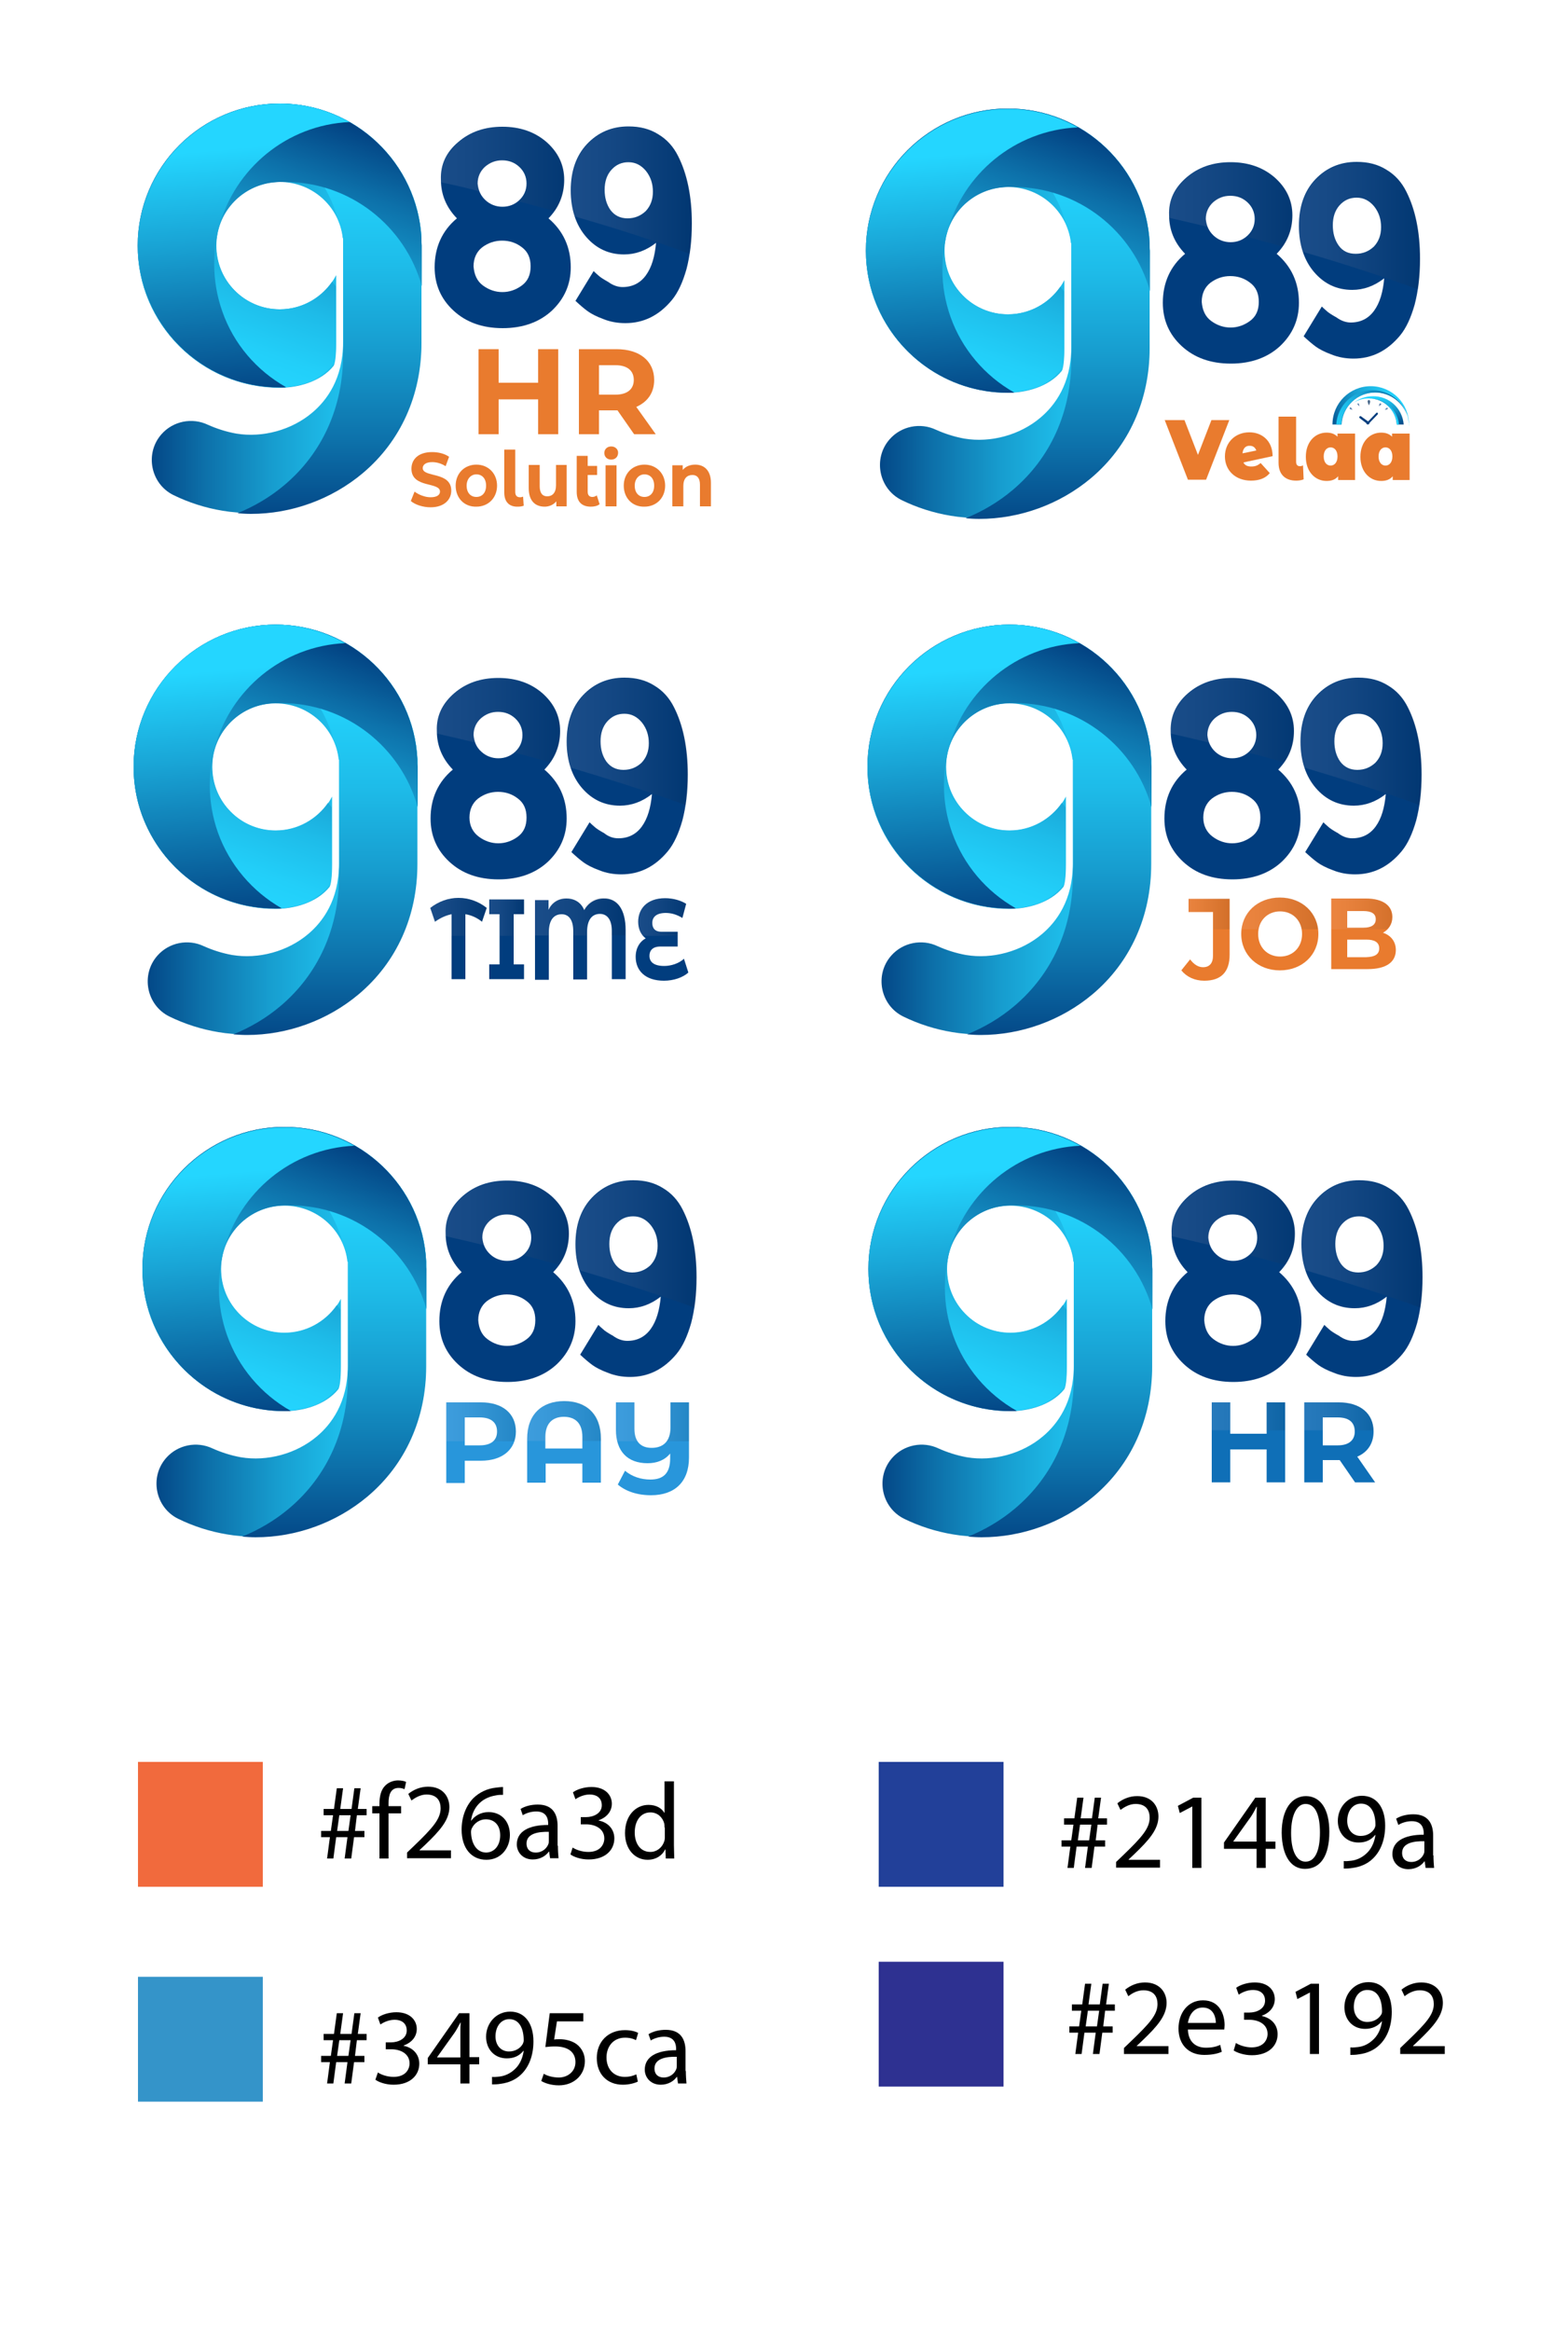 <?xml version="1.0" encoding="utf-8"?>
<!-- Generator: Adobe Illustrator 21.1.0, SVG Export Plug-In . SVG Version: 6.00 Build 0)  -->
<svg version="1.1" xmlns="http://www.w3.org/2000/svg" xmlns:xlink="http://www.w3.org/1999/xlink" x="0px" y="0px"
	 viewBox="0 0 500 743" style="enable-background:new 0 0 500 743;" xml:space="preserve">
<style type="text/css">
	.st0{fill:url(#SVGID_1_);}
	.st1{fill:url(#SVGID_2_);}
	.st2{fill:url(#SVGID_3_);}
	.st3{fill:url(#SVGID_4_);}
	.st4{fill:#013D7E;}
	.st5{opacity:0.1;}
	.st6{fill:url(#SVGID_5_);}
	.st7{fill:url(#SVGID_6_);}
	.st8{fill:url(#SVGID_7_);}
	.st9{fill:url(#SVGID_8_);}
	.st10{fill:url(#SVGID_9_);}
	.st11{fill:url(#SVGID_10_);}
	.st12{fill:url(#SVGID_11_);}
	.st13{fill:url(#SVGID_12_);}
	.st14{fill:url(#SVGID_13_);}
	.st15{fill:url(#SVGID_14_);}
	.st16{fill:url(#SVGID_15_);}
	.st17{fill:url(#SVGID_16_);}
	.st18{fill:url(#SVGID_17_);}
	.st19{fill:url(#SVGID_18_);}
	.st20{fill:url(#SVGID_19_);}
	.st21{fill:url(#SVGID_20_);}
	.st22{fill:url(#SVGID_21_);}
	.st23{fill:url(#SVGID_22_);}
	.st24{fill:url(#SVGID_23_);}
	.st25{fill:url(#SVGID_24_);}
	.st26{fill:url(#SVGID_25_);}
	.st27{fill:url(#SVGID_26_);}
	.st28{fill:url(#SVGID_27_);}
	.st29{fill:url(#SVGID_28_);}
	.st30{fill:#E97B2E;}
	.st31{fill:url(#SVGID_29_);}
	.st32{fill:url(#SVGID_30_);}
	.st33{fill:url(#SVGID_31_);}
	.st34{fill:url(#SVGID_32_);}
	.st35{fill:url(#SVGID_33_);}
	.st36{fill:url(#SVGID_34_);}
	.st37{fill:url(#SVGID_35_);}
	.st38{fill:url(#SVGID_36_);}
	.st39{fill:url(#SVGID_37_);}
	.st40{fill:#0F6FB7;}
	.st41{fill:url(#SVGID_38_);}
	.st42{fill:url(#SVGID_39_);}
	.st43{fill:url(#SVGID_40_);}
	.st44{fill:#2896DB;}
	.st45{fill:url(#SVGID_41_);}
	.st46{fill:url(#SVGID_42_);}
	.st47{fill:url(#SVGID_43_);}
	.st48{fill:url(#SVGID_44_);}
	.st49{fill:url(#SVGID_45_);}
	.st50{fill:url(#SVGID_46_);}
	.st51{fill:url(#SVGID_47_);}
	.st52{fill:url(#SVGID_48_);}
	.st53{fill:url(#SVGID_49_);}
	.st54{fill:url(#SVGID_50_);}
	.st55{fill:#F16A3D;}
	.st56{fill:#2E3191;}
	.st57{fill:#3494C9;}
	.st58{fill:#224099;}
	.st59{fill:url(#SVGID_51_);}
	.st60{fill:url(#SVGID_52_);}
	.st61{fill:url(#SVGID_53_);}
	.st62{fill:url(#SVGID_54_);}
	.st63{fill-rule:evenodd;clip-rule:evenodd;fill:#466689;}
	.st64{fill-rule:evenodd;clip-rule:evenodd;fill:#5C81AC;}
</style>
<g id="BACKGROUND">
</g>
<g id="OBJECTS">
	<g>
		<g>
			<g>
				<linearGradient id="SVGID_1_" gradientUnits="userSpaceOnUse" x1="42.565" y1="264.391" x2="133.071" y2="264.391">
					<stop  offset="0" style="stop-color:#013D7E"/>
					<stop  offset="0.24" style="stop-color:#0D71AA"/>
					<stop  offset="0.477" style="stop-color:#179DCF"/>
					<stop  offset="0.688" style="stop-color:#1EBCE9"/>
					<stop  offset="0.866" style="stop-color:#22CFF9"/>
					<stop  offset="0.99" style="stop-color:#24D6FF"/>
				</linearGradient>
				<path class="st0" d="M133.1,244.4c0-0.6,0-1.3,0-1.9V242h0c-1.2-23.9-21-42.9-45.2-42.9c-25,0-45.3,20.3-45.3,45.3
					s20.3,45.3,45.3,45.3c5.6,0,13-1.8,17.2-7c0.4-0.7,0.8-2.9,0.8-7.4v-21.4c-3.4,6.5-10.2,10.9-18,10.9
					c-11.2,0-20.3-9.1-20.3-20.3s9.1-20.3,20.3-20.3c10.4,0,19,7.8,20.1,17.9h0.1v33.2c0,11.7-5.3,18.6-9.8,22.4
					c-6.6,5.6-15.9,8.1-24.3,6.7c-3.3-0.6-6.3-1.6-9-2.8c-5-2.4-11.1-1.2-14.8,3c-5.4,6.1-3.5,15.8,3.8,19.4
					c4.9,2.4,10.2,4.1,15.7,5c2.9,0.5,5.9,0.7,8.9,0.7c12.9,0,25.7-4.6,35.7-13c12.1-10.2,18.7-24.9,18.7-41.5v-28.8
					C133.1,245.7,133.1,245,133.1,244.4z"/>
				<g>
					<linearGradient id="SVGID_2_" gradientUnits="userSpaceOnUse" x1="100.88" y1="336.726" x2="100.88" y2="211.506">
						<stop  offset="0" style="stop-color:#013D7E"/>
						<stop  offset="0.24" style="stop-color:#0D71AA"/>
						<stop  offset="0.477" style="stop-color:#179DCF"/>
						<stop  offset="0.688" style="stop-color:#1EBCE9"/>
						<stop  offset="0.866" style="stop-color:#22CFF9"/>
						<stop  offset="0.99" style="stop-color:#24D6FF"/>
					</linearGradient>
					<path class="st1" d="M133.1,242.5V242h0c-1.2-23.9-21-42.9-45.2-42.9c-6.8,0-13.3,1.5-19.1,4.3c18.2,2.4,33,15.6,37.8,33
						c0.8,1.8,1.3,3.7,1.5,5.7h0.1v33.2c0,0.8,0,1.5-0.1,2.3v1.6c0,16.6-6.6,31.3-18.7,41.5c-4.5,3.8-9.6,6.8-15,9
						c1.4,0.1,2.9,0.2,4.3,0.2c12.9,0,25.7-4.6,35.7-13c12.1-10.2,18.7-24.9,18.7-41.5v-28.8c0-0.7,0-1.3,0-2
						C133.1,243.7,133.1,243.1,133.1,242.5z"/>
				</g>
				<linearGradient id="SVGID_3_" gradientUnits="userSpaceOnUse" x1="104.377" y1="201.21" x2="72.859" y2="288.031">
					<stop  offset="0" style="stop-color:#013D7E"/>
					<stop  offset="0.24" style="stop-color:#0D71AA"/>
					<stop  offset="0.477" style="stop-color:#179DCF"/>
					<stop  offset="0.688" style="stop-color:#1EBCE9"/>
					<stop  offset="0.866" style="stop-color:#22CFF9"/>
					<stop  offset="0.99" style="stop-color:#24D6FF"/>
				</linearGradient>
				<path class="st2" d="M133.1,242.5V242h0c-1.2-23.9-21-42.9-45.2-42.9c-25,0-45.3,20.3-45.3,45.3c0,5.3,0.9,10.5,2.6,15.2
					c6.3,17.5,23,30,42.6,30c0.4,0,0.9,0,1.3,0c3.1-0.2,6.6-0.9,9.7-2.3c2.5-1.3,4.7-3.1,6.4-5.3c0.3-1.1,0.6-3.2,0.6-6.8v-17.8
					c-0.4-0.5-0.8-1.1-1.2-1.5c-3.7,5.3-9.8,8.8-16.7,8.8c-6,0-11.4-2.6-15.1-6.8c-3.2-3.6-5.1-8.3-5.1-13.5
					c0-10.3,7.7-18.8,17.7-20.1c0.9-0.1,1.7-0.2,2.6-0.2c0.1,0,0.1,0,0.2,0c0.5,0,0.9,0,1.4,0c20.8,0,38.3,14.1,43.6,33.2v-10.9
					c0-0.7,0-1.3,0-2C133.1,243.7,133.1,243.1,133.1,242.5z"/>
				<g>
					<linearGradient id="SVGID_4_" gradientUnits="userSpaceOnUse" x1="75.172" y1="212.357" x2="82.308" y2="295.611">
						<stop  offset="1.030900e-02" style="stop-color:#24D6FF"/>
						<stop  offset="0.353" style="stop-color:#19A4D5"/>
						<stop  offset="1" style="stop-color:#013D7E"/>
					</linearGradient>
					<path class="st3" d="M69.5,265.4c-1.7-4.8-2.6-9.9-2.6-15.2c0-3.2,0.3-6.3,1-9.4c0.1-0.8,0.3-1.5,0.5-2.2
						c5-18.7,21.6-32.7,41.7-33.6c-6.6-3.7-14.1-5.9-22.2-5.9c-25,0-45.3,20.3-45.3,45.3c0,5.3,0.9,10.5,2.6,15.2
						c6.3,17.5,23,30,42.6,30c0.4,0,0.9,0,1.3,0c0.2,0,0.5,0,0.7-0.1C80.5,284.2,73.2,275.7,69.5,265.4z"/>
				</g>
			</g>
		</g>
		<g>
			<g>
				<g>
					<path class="st4" d="M144.8,221c3.8-3.3,8.5-4.9,14.1-4.9c5.6,0,10.3,1.6,14.1,4.9c3.7,3.3,5.6,7.3,5.6,12
						c0,4.8-1.7,8.9-5,12.3c4.7,4,7.1,9.2,7.1,15.6c0,5.4-2,10-6,13.8c-4,3.7-9.3,5.6-15.7,5.6c-6.5,0-11.7-1.9-15.7-5.6
						c-4-3.7-6-8.3-6-13.8c0-6.4,2.4-11.7,7.1-15.6c-3.4-3.5-5.1-7.6-5.1-12.3C139.1,228.3,141,224.3,144.8,221z M152.7,266.7
						c1.9,1.4,4,2.1,6.2,2.1c2.2,0,4.3-0.7,6.2-2.1c1.9-1.4,2.8-3.4,2.8-6.1s-0.9-4.7-2.8-6.1c-1.8-1.4-3.9-2.1-6.3-2.1
						c-2.3,0-4.4,0.7-6.3,2.1c-1.8,1.4-2.8,3.5-2.8,6.1S150.8,265.3,152.7,266.7z M153.5,239.6c1.5,1.4,3.4,2.1,5.4,2.1
						c2.1,0,3.9-0.7,5.4-2.1c1.5-1.4,2.3-3.2,2.3-5.3c0-2.1-0.8-3.9-2.3-5.3c-1.5-1.4-3.3-2.1-5.5-2.1c-2.1,0-3.9,0.7-5.5,2.1
						c-1.5,1.4-2.3,3.2-2.3,5.3C151.2,236.4,151.9,238.2,153.5,239.6z"/>
				</g>
			</g>
		</g>
		<g>
			<path class="st4" d="M197.2,267.2c3.2,0,5.7-1.3,7.5-3.8c1.8-2.5,2.8-5.9,3.2-10.3c-3.2,2.5-6.6,3.7-10.2,3.7
				c-4.9,0-8.9-1.9-12.1-5.6c-3.2-3.7-4.9-8.7-4.9-14.8c0-6.1,1.7-11.1,5.2-14.8c3.5-3.7,7.9-5.6,13.2-5.6c3.7,0,6.8,0.8,9.5,2.5
				c2.7,1.6,4.8,3.9,6.3,6.9c2.9,5.7,4.4,12.9,4.4,21.5c0,5.5-0.6,10.4-1.7,14.6c-1.2,4.2-2.7,7.5-4.7,9.9c-4.1,4.9-9,7.3-14.8,7.3
				c-2.4,0-4.8-0.4-7-1.3c-2.2-0.8-3.9-1.7-5-2.5c-1.1-0.8-2.4-1.9-3.9-3.3l5.8-9.5c0.3,0.3,0.8,0.8,1.4,1.3
				c0.6,0.6,1.7,1.3,3.3,2.2C194.2,266.8,195.7,267.2,197.2,267.2z M198.8,245.4c2.3,0,4.2-0.8,5.8-2.3c1.5-1.6,2.3-3.6,2.3-6.2
				c0-2.5-0.7-4.7-2.2-6.6c-1.5-1.8-3.3-2.8-5.6-2.8c-2.2,0-4,0.8-5.5,2.5c-1.4,1.6-2.1,3.7-2.1,6.3c0,2.5,0.6,4.7,1.9,6.5
				C194.7,244.5,196.5,245.4,198.8,245.4z"/>
		</g>
		<g class="st5">
			<g>
				<g>
					<linearGradient id="SVGID_5_" gradientUnits="userSpaceOnUse" x1="137.152" y1="229.578" x2="180.622" y2="229.578">
						<stop  offset="0" style="stop-color:#FFDBE7"/>
						<stop  offset="8.496960e-02" style="stop-color:#F5D3DE"/>
						<stop  offset="0.227" style="stop-color:#DCBDC7"/>
						<stop  offset="0.409" style="stop-color:#B299A1"/>
						<stop  offset="0.623" style="stop-color:#77666C"/>
						<stop  offset="0.862" style="stop-color:#2E272A"/>
						<stop  offset="1" style="stop-color:#000000"/>
					</linearGradient>
					<path class="st6" d="M151.6,236.7c-0.3-0.8-0.4-1.6-0.4-2.4c0-2.1,0.8-3.9,2.3-5.3c1.5-1.4,3.3-2.1,5.5-2.1
						c2.1,0,3.9,0.7,5.5,2.1c1.5,1.4,2.3,3.2,2.3,5.3c0,2.1-0.8,3.9-2.3,5.3c-0.1,0.1-0.2,0.2-0.4,0.3c0.9,0.2,1.8,0.5,2.7,0.7
						c2.9,0.8,5.9,1.6,8.8,2.4c2-2.9,3.1-6.2,3.1-9.9c0-4.8-1.9-8.8-5.6-12c-3.7-3.3-8.4-4.9-14.1-4.9c-5.6,0-10.4,1.6-14.1,4.9
						c-3.8,3.3-5.7,7.2-5.7,12c0,0.2,0,0.5,0,0.7C143.3,234.7,147.4,235.7,151.6,236.7z"/>
				</g>
			</g>
		</g>
		<g class="st5">
			<linearGradient id="SVGID_6_" gradientUnits="userSpaceOnUse" x1="180.622" y1="236.42" x2="219.296" y2="236.42">
				<stop  offset="0" style="stop-color:#FFDBE7"/>
				<stop  offset="8.496960e-02" style="stop-color:#F5D3DE"/>
				<stop  offset="0.227" style="stop-color:#DCBDC7"/>
				<stop  offset="0.409" style="stop-color:#B299A1"/>
				<stop  offset="0.623" style="stop-color:#77666C"/>
				<stop  offset="0.862" style="stop-color:#2E272A"/>
				<stop  offset="1" style="stop-color:#000000"/>
			</linearGradient>
			<path class="st7" d="M215.3,255.4c1.1,0.4,2.2,0.8,3.4,1.2c0.5-2.9,0.7-6.2,0.7-9.6c0-8.6-1.5-15.8-4.4-21.5
				c-1.5-2.9-3.6-5.2-6.3-6.9c-2.7-1.6-5.9-2.5-9.5-2.5c-5.3,0-9.7,1.9-13.2,5.6c-3.5,3.7-5.2,8.7-5.2,14.8c0,3,0.4,5.8,1.2,8.2
				C193.1,248,204.2,251.5,215.3,255.4z M193.6,230c1.4-1.6,3.2-2.5,5.5-2.5c2.2,0,4.1,0.9,5.6,2.8c1.5,1.9,2.2,4,2.2,6.6
				c0,2.5-0.8,4.6-2.3,6.2c-1.5,1.6-3.5,2.3-5.8,2.3c-2.3,0-4.1-0.9-5.4-2.6c-1.3-1.8-1.9-3.9-1.9-6.5
				C191.5,233.7,192.2,231.6,193.6,230z"/>
		</g>
		<g>
			<g>
				<path class="st4" d="M153.7,293.8c-1.6-1.3-3.4-2.1-5.3-2.4v20.7H144v-20.7c-1.9,0.4-3.6,1.2-5.3,2.4l-1.5-4.4
					c2.7-2.1,5.8-3.2,9-3.2c3.2,0,6.4,1.1,9,3.2L153.7,293.8z"/>
				<path class="st4" d="M163.8,291.4v16h3.3v4.7H156v-4.7h3.3v-16H156v-4.7h11.1v4.7H163.8z"/>
				<path class="st4" d="M199.5,296.5v15.6h-4.4v-15.4c0-3.7-1.6-5.4-3.8-5.4c-2.4,0-4.1,1.7-4.1,5.8v15.1h-4.4v-15.4
					c0-3.7-1.5-5.4-3.7-5.4c-2.4,0-4.1,1.7-4.1,5.8v15.1h-4.4v-25.4h4.3v3.1c1.1-2.3,3.1-3.6,5.7-3.6c2.7,0,4.7,1.3,5.7,3.7
					c1.3-2.4,3.6-3.7,6.2-3.7C196.8,286.3,199.5,289.8,199.5,296.5z"/>
				<path class="st4" d="M219.5,310c-1.8,1.6-4.7,2.6-7.8,2.6c-5.9,0-9-3.2-9-7.6c0-2.8,1.3-4.9,3.2-5.9c-1.5-1.1-2.4-3-2.4-5.3
					c0-4,2.7-7.5,8.6-7.5c2.5,0,5,0.7,6.7,1.8l-1.2,4.5c-1.8-1.1-3.5-1.6-5.3-1.6c-3,0-4.3,1.3-4.3,3.2c0,1.7,0.9,2.8,2.9,2.8h5.2
					v4.7h-5.5c-2.2,0-3.5,1-3.5,3c0,1.9,1.4,3.2,4.7,3.2c2.2,0,4.7-0.8,6.3-2.3L219.5,310z"/>
			</g>
		</g>
		<g class="st5">
			<g>
				<linearGradient id="SVGID_7_" gradientUnits="userSpaceOnUse" x1="137.198" y1="292.302" x2="155.234" y2="292.302">
					<stop  offset="0" style="stop-color:#FFDBE7"/>
					<stop  offset="8.496960e-02" style="stop-color:#F5D3DE"/>
					<stop  offset="0.227" style="stop-color:#DCBDC7"/>
					<stop  offset="0.409" style="stop-color:#B299A1"/>
					<stop  offset="0.623" style="stop-color:#77666C"/>
					<stop  offset="0.862" style="stop-color:#2E272A"/>
					<stop  offset="1" style="stop-color:#000000"/>
				</linearGradient>
				<path class="st8" d="M144,291.4v6.9h4.4v-6.9c1.9,0.4,3.6,1.2,5.3,2.4l1.5-4.4c-2.6-2.1-5.8-3.2-9-3.2c-3.2,0-6.3,1.1-9,3.2
					l1.5,4.4C140.4,292.6,142.1,291.8,144,291.4z"/>
				<linearGradient id="SVGID_8_" gradientUnits="userSpaceOnUse" x1="156.03" y1="292.52" x2="167.115" y2="292.52">
					<stop  offset="0" style="stop-color:#FFDBE7"/>
					<stop  offset="8.496960e-02" style="stop-color:#F5D3DE"/>
					<stop  offset="0.227" style="stop-color:#DCBDC7"/>
					<stop  offset="0.409" style="stop-color:#B299A1"/>
					<stop  offset="0.623" style="stop-color:#77666C"/>
					<stop  offset="0.862" style="stop-color:#2E272A"/>
					<stop  offset="1" style="stop-color:#000000"/>
				</linearGradient>
				<polygon class="st9" points="159.4,298.3 163.8,298.3 163.8,291.4 167.1,291.4 167.1,286.7 156,286.7 156,291.4 159.4,291.4 
									"/>
				<linearGradient id="SVGID_9_" gradientUnits="userSpaceOnUse" x1="170.455" y1="292.302" x2="199.493" y2="292.302">
					<stop  offset="0" style="stop-color:#FFDBE7"/>
					<stop  offset="8.496960e-02" style="stop-color:#F5D3DE"/>
					<stop  offset="0.227" style="stop-color:#DCBDC7"/>
					<stop  offset="0.409" style="stop-color:#B299A1"/>
					<stop  offset="0.623" style="stop-color:#77666C"/>
					<stop  offset="0.862" style="stop-color:#2E272A"/>
					<stop  offset="1" style="stop-color:#000000"/>
				</linearGradient>
				<path class="st10" d="M174.9,298.3v-1.3c0-4,1.8-5.8,4.1-5.8c2.2,0,3.7,1.7,3.7,5.4v1.6h4.4v-1.3c0-4,1.7-5.8,4.1-5.8
					c2.2,0,3.8,1.7,3.8,5.4v1.6h4.4v-1.8c0-6.7-2.7-10.2-7.2-10.2c-2.6,0-4.9,1.3-6.2,3.7c-1.1-2.4-3.1-3.7-5.7-3.7
					c-2.5,0-4.5,1.3-5.7,3.6v-3.1h-4.3v11.6H174.9z"/>
				<linearGradient id="SVGID_10_" gradientUnits="userSpaceOnUse" x1="202.672" y1="292.302" x2="219.531" y2="292.302">
					<stop  offset="0" style="stop-color:#FFDBE7"/>
					<stop  offset="8.496960e-02" style="stop-color:#F5D3DE"/>
					<stop  offset="0.227" style="stop-color:#DCBDC7"/>
					<stop  offset="0.409" style="stop-color:#B299A1"/>
					<stop  offset="0.623" style="stop-color:#77666C"/>
					<stop  offset="0.862" style="stop-color:#2E272A"/>
					<stop  offset="1" style="stop-color:#000000"/>
				</linearGradient>
				<path class="st11" d="M216.1,298.3V297h-5.2c-2,0-2.9-1-2.9-2.8c0-1.9,1.3-3.2,4.3-3.2c1.8,0,3.6,0.5,5.3,1.6l1.2-4.5
					c-1.8-1.1-4.2-1.8-6.7-1.8c-5.9,0-8.6,3.5-8.6,7.5c0,1.8,0.6,3.4,1.6,4.5H216.1z"/>
			</g>
		</g>
	</g>
	<g>
		<g>
			<g>
				<linearGradient id="SVGID_11_" gradientUnits="userSpaceOnUse" x1="276.09" y1="99.942" x2="366.596" y2="99.942">
					<stop  offset="0" style="stop-color:#013D7E"/>
					<stop  offset="0.24" style="stop-color:#0D71AA"/>
					<stop  offset="0.477" style="stop-color:#179DCF"/>
					<stop  offset="0.688" style="stop-color:#1EBCE9"/>
					<stop  offset="0.866" style="stop-color:#22CFF9"/>
					<stop  offset="0.99" style="stop-color:#24D6FF"/>
				</linearGradient>
				<path class="st12" d="M366.6,79.9c0-0.6,0-1.3,0-1.9v-0.5h0c-1.2-23.9-21-42.9-45.2-42.9c-25,0-45.3,20.3-45.3,45.3
					s20.3,45.3,45.3,45.3c5.6,0,13-1.8,17.2-7c0.4-0.7,0.8-2.9,0.8-7.4V89.3c-3.4,6.5-10.2,10.9-18,10.9c-11.2,0-20.3-9.1-20.3-20.3
					s9.1-20.3,20.3-20.3c10.4,0,19,7.8,20.1,17.9h0.1v33.2c0,11.7-5.3,18.6-9.8,22.4c-6.6,5.6-15.9,8.1-24.3,6.7
					c-3.3-0.6-6.3-1.6-9-2.8c-5-2.4-11.1-1.2-14.8,3c-5.4,6.1-3.5,15.8,3.8,19.4c4.9,2.4,10.2,4.1,15.7,5c2.9,0.5,5.9,0.7,8.9,0.7
					c12.9,0,25.7-4.6,35.7-13c12.1-10.2,18.7-24.9,18.7-41.5V81.9C366.6,81.3,366.6,80.6,366.6,79.9z"/>
				<g>
					<linearGradient id="SVGID_12_" gradientUnits="userSpaceOnUse" x1="334.404" y1="172.277" x2="334.404" y2="47.057">
						<stop  offset="0" style="stop-color:#013D7E"/>
						<stop  offset="0.24" style="stop-color:#0D71AA"/>
						<stop  offset="0.477" style="stop-color:#179DCF"/>
						<stop  offset="0.688" style="stop-color:#1EBCE9"/>
						<stop  offset="0.866" style="stop-color:#22CFF9"/>
						<stop  offset="0.99" style="stop-color:#24D6FF"/>
					</linearGradient>
					<path class="st13" d="M366.6,78v-0.5h0c-1.2-23.9-21-42.9-45.2-42.9c-6.8,0-13.3,1.5-19.1,4.3c18.2,2.4,33,15.6,37.8,33
						c0.8,1.8,1.3,3.7,1.5,5.7h0.1v33.2c0,0.8,0,1.5-0.1,2.3v1.6c0,16.6-6.6,31.3-18.7,41.5c-4.5,3.8-9.6,6.8-15,9
						c1.4,0.1,2.9,0.2,4.3,0.2c12.9,0,25.7-4.6,35.7-13c12.1-10.2,18.7-24.9,18.7-41.5V81.9c0-0.7,0-1.3,0-2
						C366.6,79.3,366.6,78.7,366.6,78z"/>
				</g>
				<linearGradient id="SVGID_13_" gradientUnits="userSpaceOnUse" x1="337.902" y1="36.76" x2="306.384" y2="123.582">
					<stop  offset="0" style="stop-color:#013D7E"/>
					<stop  offset="0.24" style="stop-color:#0D71AA"/>
					<stop  offset="0.477" style="stop-color:#179DCF"/>
					<stop  offset="0.688" style="stop-color:#1EBCE9"/>
					<stop  offset="0.866" style="stop-color:#22CFF9"/>
					<stop  offset="0.99" style="stop-color:#24D6FF"/>
				</linearGradient>
				<path class="st14" d="M366.6,78v-0.5h0c-1.2-23.9-21-42.9-45.2-42.9c-25,0-45.3,20.3-45.3,45.3c0,5.3,0.9,10.5,2.6,15.2
					c6.3,17.5,23,30,42.6,30c0.4,0,0.9,0,1.3,0c3.1-0.2,6.6-0.9,9.7-2.3c2.5-1.3,4.7-3.1,6.4-5.3c0.3-1.1,0.6-3.2,0.6-6.8V92.9
					c-0.4-0.5-0.8-1.1-1.2-1.5c-3.7,5.3-9.8,8.8-16.7,8.8c-6,0-11.4-2.6-15.1-6.8c-3.2-3.6-5.1-8.3-5.1-13.5
					c0-10.3,7.7-18.8,17.7-20.1c0.9-0.1,1.7-0.2,2.6-0.2c0.1,0,0.1,0,0.2,0c0.5,0,0.9,0,1.4,0c20.8,0,38.3,14.1,43.6,33.2V81.9
					c0-0.7,0-1.3,0-2C366.6,79.3,366.6,78.7,366.6,78z"/>
				<g>
					<linearGradient id="SVGID_14_" gradientUnits="userSpaceOnUse" x1="308.697" y1="47.907" x2="315.833" y2="131.161">
						<stop  offset="1.030900e-02" style="stop-color:#24D6FF"/>
						<stop  offset="0.353" style="stop-color:#19A4D5"/>
						<stop  offset="1" style="stop-color:#013D7E"/>
					</linearGradient>
					<path class="st15" d="M303.1,101c-1.7-4.8-2.6-9.9-2.6-15.2c0-3.2,0.3-6.3,1-9.4c0.1-0.8,0.3-1.5,0.5-2.2
						c5-18.7,21.6-32.7,41.7-33.6c-6.6-3.7-14.1-5.9-22.2-5.9c-25,0-45.3,20.3-45.3,45.3c0,5.3,0.9,10.5,2.6,15.2
						c6.3,17.5,23,30,42.6,30c0.4,0,0.9,0,1.3,0c0.2,0,0.5,0,0.7-0.1C314,119.8,306.7,111.2,303.1,101z"/>
				</g>
			</g>
		</g>
		<g>
			<g>
				<g>
					<path class="st4" d="M378.3,56.6c3.8-3.3,8.5-4.9,14.1-4.9c5.6,0,10.3,1.6,14.1,4.9c3.7,3.3,5.6,7.3,5.6,12
						c0,4.8-1.7,8.9-5,12.3c4.7,4,7.1,9.2,7.1,15.6c0,5.4-2,10-6,13.8c-4,3.7-9.3,5.6-15.7,5.6c-6.5,0-11.7-1.9-15.7-5.6
						c-4-3.7-6-8.3-6-13.8c0-6.4,2.4-11.7,7.1-15.6c-3.4-3.5-5.1-7.6-5.1-12.3C372.6,63.8,374.5,59.9,378.3,56.6z M386.2,102.3
						c1.9,1.4,4,2.1,6.2,2.1c2.2,0,4.3-0.7,6.2-2.1c1.9-1.4,2.8-3.4,2.8-6.1c0-2.7-0.9-4.7-2.8-6.1c-1.8-1.4-3.9-2.1-6.3-2.1
						c-2.3,0-4.4,0.7-6.3,2.1c-1.8,1.4-2.8,3.5-2.8,6.1C383.4,98.8,384.3,100.9,386.2,102.3z M387,75.1c1.5,1.4,3.4,2.1,5.4,2.1
						c2.1,0,3.9-0.7,5.4-2.1c1.5-1.4,2.3-3.2,2.3-5.3c0-2.1-0.8-3.9-2.3-5.3c-1.5-1.4-3.3-2.1-5.5-2.1c-2.1,0-3.9,0.7-5.5,2.1
						c-1.5,1.4-2.3,3.2-2.3,5.3C384.7,72,385.5,73.7,387,75.1z"/>
				</g>
			</g>
		</g>
		<g>
			<path class="st4" d="M430.7,102.8c3.2,0,5.7-1.3,7.5-3.8c1.8-2.5,2.8-5.9,3.2-10.3c-3.2,2.5-6.6,3.7-10.2,3.7
				c-4.9,0-8.9-1.9-12.1-5.6c-3.2-3.7-4.9-8.7-4.9-14.8c0-6.1,1.7-11.1,5.2-14.8c3.5-3.7,7.9-5.6,13.2-5.6c3.7,0,6.8,0.8,9.5,2.5
				c2.7,1.6,4.8,3.9,6.3,6.9c2.9,5.7,4.4,12.9,4.4,21.5c0,5.5-0.6,10.4-1.7,14.6c-1.2,4.2-2.7,7.5-4.7,9.9c-4.1,4.9-9,7.3-14.8,7.3
				c-2.4,0-4.8-0.4-7-1.3c-2.2-0.8-3.9-1.7-5-2.5c-1.1-0.8-2.4-1.9-3.9-3.3l5.8-9.5c0.3,0.3,0.8,0.8,1.4,1.3
				c0.6,0.6,1.7,1.3,3.3,2.2C427.7,102.3,429.3,102.8,430.7,102.8z M432.3,80.9c2.3,0,4.2-0.8,5.8-2.3c1.5-1.6,2.3-3.6,2.3-6.2
				c0-2.5-0.7-4.7-2.2-6.6c-1.5-1.8-3.3-2.8-5.6-2.8c-2.2,0-4,0.8-5.5,2.5c-1.4,1.6-2.1,3.7-2.1,6.3c0,2.5,0.6,4.7,1.9,6.5
				C428.2,80.1,430,80.9,432.3,80.9z"/>
		</g>
		<g class="st5">
			<g>
				<g>
					<linearGradient id="SVGID_15_" gradientUnits="userSpaceOnUse" x1="370.677" y1="65.129" x2="414.147" y2="65.129">
						<stop  offset="0" style="stop-color:#FFDBE7"/>
						<stop  offset="8.496960e-02" style="stop-color:#F5D3DE"/>
						<stop  offset="0.227" style="stop-color:#DCBDC7"/>
						<stop  offset="0.409" style="stop-color:#B299A1"/>
						<stop  offset="0.623" style="stop-color:#77666C"/>
						<stop  offset="0.862" style="stop-color:#2E272A"/>
						<stop  offset="1" style="stop-color:#000000"/>
					</linearGradient>
					<path class="st16" d="M385.1,72.3c-0.3-0.8-0.4-1.6-0.4-2.4c0-2.1,0.8-3.9,2.3-5.3c1.5-1.4,3.3-2.1,5.5-2.1
						c2.1,0,3.9,0.7,5.5,2.1c1.5,1.4,2.3,3.2,2.3,5.3c0,2.1-0.8,3.9-2.3,5.3c-0.1,0.1-0.2,0.2-0.4,0.3c0.9,0.2,1.8,0.5,2.7,0.7
						c2.9,0.8,5.9,1.6,8.8,2.4c2-2.9,3.1-6.2,3.1-9.9c0-4.8-1.9-8.8-5.6-12c-3.7-3.3-8.4-4.9-14.1-4.9c-5.6,0-10.4,1.6-14.1,4.9
						c-3.8,3.3-5.7,7.2-5.7,12c0,0.2,0,0.5,0,0.7C376.8,70.3,380.9,71.3,385.1,72.3z"/>
				</g>
			</g>
		</g>
		<g class="st5">
			<linearGradient id="SVGID_16_" gradientUnits="userSpaceOnUse" x1="414.147" y1="71.97" x2="452.821" y2="71.97">
				<stop  offset="0" style="stop-color:#FFDBE7"/>
				<stop  offset="8.496960e-02" style="stop-color:#F5D3DE"/>
				<stop  offset="0.227" style="stop-color:#DCBDC7"/>
				<stop  offset="0.409" style="stop-color:#B299A1"/>
				<stop  offset="0.623" style="stop-color:#77666C"/>
				<stop  offset="0.862" style="stop-color:#2E272A"/>
				<stop  offset="1" style="stop-color:#000000"/>
			</linearGradient>
			<path class="st17" d="M448.8,91c1.1,0.4,2.2,0.8,3.4,1.2c0.5-2.9,0.7-6.2,0.7-9.6c0-8.6-1.5-15.8-4.4-21.5
				c-1.5-2.9-3.6-5.2-6.3-6.9c-2.7-1.6-5.9-2.5-9.5-2.5c-5.3,0-9.7,1.9-13.2,5.6c-3.5,3.7-5.2,8.7-5.2,14.8c0,3,0.4,5.8,1.2,8.2
				C426.6,83.5,437.8,87.1,448.8,91z M427.1,65.5c1.4-1.6,3.2-2.5,5.5-2.5c2.2,0,4.1,0.9,5.6,2.8c1.5,1.9,2.2,4,2.2,6.6
				c0,2.5-0.8,4.6-2.3,6.2c-1.5,1.6-3.5,2.3-5.8,2.3c-2.3,0-4.1-0.9-5.4-2.6c-1.3-1.8-1.9-3.9-1.9-6.5
				C425,69.3,425.7,67.2,427.1,65.5z"/>
		</g>
	</g>
	<g>
		<g>
			<g>
				<linearGradient id="SVGID_17_" gradientUnits="userSpaceOnUse" x1="45.385" y1="424.555" x2="135.89" y2="424.555">
					<stop  offset="0" style="stop-color:#013D7E"/>
					<stop  offset="0.24" style="stop-color:#0D71AA"/>
					<stop  offset="0.477" style="stop-color:#179DCF"/>
					<stop  offset="0.688" style="stop-color:#1EBCE9"/>
					<stop  offset="0.866" style="stop-color:#22CFF9"/>
					<stop  offset="0.99" style="stop-color:#24D6FF"/>
				</linearGradient>
				<path class="st18" d="M135.9,404.5c0-0.6,0-1.3,0-1.9v-0.5h0c-1.2-23.9-21-42.9-45.2-42.9c-25,0-45.3,20.3-45.3,45.3
					c0,25,20.3,45.3,45.3,45.3c5.6,0,13-1.8,17.2-7c0.4-0.7,0.8-2.9,0.8-7.4V414c-3.4,6.5-10.2,10.9-18,10.9
					c-11.2,0-20.3-9.1-20.3-20.3c0-11.2,9.1-20.3,20.3-20.3c10.4,0,19,7.8,20.1,17.9h0.1v33.2c0,11.7-5.3,18.6-9.8,22.4
					c-6.6,5.6-15.9,8.1-24.3,6.7c-3.3-0.6-6.3-1.6-9-2.8c-5-2.4-11.1-1.2-14.8,3c-5.4,6.1-3.5,15.8,3.8,19.4
					c4.9,2.4,10.2,4.1,15.7,5c2.9,0.5,5.9,0.7,8.9,0.7c12.9,0,25.7-4.6,35.7-13c12.1-10.2,18.7-24.9,18.7-41.5v-28.8
					C135.9,405.9,135.9,405.2,135.9,404.5z"/>
				<g>
					<linearGradient id="SVGID_18_" gradientUnits="userSpaceOnUse" x1="103.699" y1="496.89" x2="103.699" y2="371.67">
						<stop  offset="0" style="stop-color:#013D7E"/>
						<stop  offset="0.24" style="stop-color:#0D71AA"/>
						<stop  offset="0.477" style="stop-color:#179DCF"/>
						<stop  offset="0.688" style="stop-color:#1EBCE9"/>
						<stop  offset="0.866" style="stop-color:#22CFF9"/>
						<stop  offset="0.99" style="stop-color:#24D6FF"/>
					</linearGradient>
					<path class="st19" d="M135.9,402.6v-0.5h0c-1.2-23.9-21-42.9-45.2-42.9c-6.8,0-13.3,1.5-19.1,4.3c18.2,2.4,33,15.6,37.8,33
						c0.8,1.8,1.3,3.7,1.5,5.7h0.1v33.2c0,0.8,0,1.5-0.1,2.3v1.6c0,16.6-6.6,31.3-18.7,41.5c-4.5,3.8-9.6,6.8-15,9
						c1.4,0.1,2.9,0.2,4.3,0.2c12.9,0,25.7-4.6,35.7-13c12.1-10.2,18.7-24.9,18.7-41.5v-28.8c0-0.7,0-1.3,0-2
						C135.9,403.9,135.9,403.3,135.9,402.6z"/>
				</g>
				<linearGradient id="SVGID_19_" gradientUnits="userSpaceOnUse" x1="107.196" y1="361.374" x2="75.679" y2="448.195">
					<stop  offset="0" style="stop-color:#013D7E"/>
					<stop  offset="0.24" style="stop-color:#0D71AA"/>
					<stop  offset="0.477" style="stop-color:#179DCF"/>
					<stop  offset="0.688" style="stop-color:#1EBCE9"/>
					<stop  offset="0.866" style="stop-color:#22CFF9"/>
					<stop  offset="0.99" style="stop-color:#24D6FF"/>
				</linearGradient>
				<path class="st20" d="M135.9,402.6v-0.5h0c-1.2-23.9-21-42.9-45.2-42.9c-25,0-45.3,20.3-45.3,45.3c0,5.3,0.9,10.5,2.6,15.2
					c6.3,17.5,23,30,42.6,30c0.4,0,0.9,0,1.3,0c3.1-0.2,6.6-0.9,9.7-2.3c2.5-1.3,4.7-3.1,6.4-5.3c0.3-1.1,0.6-3.2,0.6-6.8v-17.8
					c-0.4-0.5-0.8-1.1-1.2-1.5c-3.7,5.3-9.8,8.8-16.7,8.8c-6,0-11.4-2.6-15.1-6.8c-3.2-3.6-5.1-8.3-5.1-13.5
					c0-10.3,7.7-18.8,17.7-20.1c0.9-0.1,1.7-0.2,2.6-0.2c0.1,0,0.1,0,0.2,0c0.5,0,0.9,0,1.4,0c20.8,0,38.3,14.1,43.6,33.2v-10.9
					c0-0.7,0-1.3,0-2C135.9,403.9,135.9,403.3,135.9,402.6z"/>
				<g>
					<linearGradient id="SVGID_20_" gradientUnits="userSpaceOnUse" x1="77.991" y1="372.521" x2="85.127" y2="455.774">
						<stop  offset="1.030900e-02" style="stop-color:#24D6FF"/>
						<stop  offset="0.353" style="stop-color:#19A4D5"/>
						<stop  offset="1" style="stop-color:#013D7E"/>
					</linearGradient>
					<path class="st21" d="M72.4,425.6c-1.7-4.8-2.6-9.9-2.6-15.2c0-3.2,0.3-6.3,1-9.4c0.1-0.8,0.3-1.5,0.5-2.2
						c5-18.7,21.6-32.7,41.7-33.6c-6.6-3.7-14.1-5.9-22.2-5.9c-25,0-45.3,20.3-45.3,45.3c0,5.3,0.9,10.5,2.6,15.2
						c6.3,17.5,23,30,42.6,30c0.4,0,0.9,0,1.3,0c0.2,0,0.5,0,0.7-0.1C83.3,444.4,76,435.8,72.4,425.6z"/>
				</g>
			</g>
		</g>
		<g>
			<g>
				<g>
					<path class="st4" d="M147.6,381.2c3.8-3.3,8.5-4.9,14.1-4.9c5.6,0,10.3,1.6,14.1,4.9c3.7,3.3,5.6,7.3,5.6,12
						c0,4.8-1.7,8.9-5,12.3c4.7,4,7.1,9.2,7.1,15.6c0,5.4-2,10-6,13.8c-4,3.7-9.3,5.6-15.7,5.6c-6.5,0-11.7-1.9-15.7-5.6
						c-4-3.7-6-8.3-6-13.8c0-6.4,2.4-11.7,7.1-15.6c-3.4-3.5-5.1-7.6-5.1-12.3C141.9,388.5,143.8,384.5,147.6,381.2z M155.5,426.9
						c1.9,1.4,4,2.1,6.2,2.1c2.2,0,4.3-0.7,6.2-2.1c1.9-1.4,2.8-3.4,2.8-6.1c0-2.7-0.9-4.7-2.8-6.1c-1.8-1.4-3.9-2.1-6.3-2.1
						c-2.3,0-4.4,0.7-6.3,2.1c-1.8,1.4-2.8,3.5-2.8,6.1C152.7,423.5,153.6,425.5,155.5,426.9z M156.3,399.8c1.5,1.4,3.4,2.1,5.4,2.1
						c2.1,0,3.9-0.7,5.4-2.1c1.5-1.4,2.3-3.2,2.3-5.3c0-2.1-0.8-3.9-2.3-5.3c-1.5-1.4-3.3-2.1-5.5-2.1c-2.1,0-3.9,0.7-5.5,2.1
						c-1.5,1.4-2.3,3.2-2.3,5.3C154,396.6,154.7,398.3,156.3,399.8z"/>
				</g>
			</g>
		</g>
		<g>
			<path class="st4" d="M200,427.4c3.2,0,5.7-1.3,7.5-3.8c1.8-2.5,2.8-5.9,3.2-10.3c-3.2,2.5-6.6,3.7-10.2,3.7
				c-4.9,0-8.9-1.9-12.1-5.6c-3.2-3.7-4.9-8.7-4.9-14.8c0-6.1,1.7-11.1,5.2-14.8c3.5-3.7,7.9-5.6,13.2-5.6c3.7,0,6.8,0.8,9.5,2.5
				c2.7,1.6,4.8,3.9,6.3,6.9c2.9,5.7,4.4,12.9,4.4,21.5c0,5.5-0.6,10.4-1.7,14.6c-1.2,4.2-2.7,7.5-4.7,9.9c-4.1,4.9-9,7.3-14.8,7.3
				c-2.4,0-4.8-0.4-7-1.3c-2.2-0.8-3.9-1.7-5-2.5c-1.1-0.8-2.4-1.9-3.9-3.3l5.8-9.5c0.3,0.3,0.8,0.8,1.4,1.3
				c0.6,0.6,1.7,1.3,3.3,2.2C197,426.9,198.6,427.4,200,427.4z M201.6,405.6c2.3,0,4.2-0.8,5.8-2.3c1.5-1.6,2.3-3.6,2.3-6.2
				c0-2.5-0.7-4.7-2.2-6.6c-1.5-1.8-3.3-2.8-5.6-2.8c-2.2,0-4,0.8-5.5,2.5c-1.4,1.6-2.1,3.7-2.1,6.3c0,2.5,0.6,4.7,1.9,6.5
				C197.5,404.7,199.3,405.6,201.6,405.6z"/>
		</g>
		<g class="st5">
			<g>
				<g>
					<linearGradient id="SVGID_21_" gradientUnits="userSpaceOnUse" x1="139.971" y1="389.742" x2="183.441" y2="389.742">
						<stop  offset="0" style="stop-color:#FFDBE7"/>
						<stop  offset="8.496960e-02" style="stop-color:#F5D3DE"/>
						<stop  offset="0.227" style="stop-color:#DCBDC7"/>
						<stop  offset="0.409" style="stop-color:#B299A1"/>
						<stop  offset="0.623" style="stop-color:#77666C"/>
						<stop  offset="0.862" style="stop-color:#2E272A"/>
						<stop  offset="1" style="stop-color:#000000"/>
					</linearGradient>
					<path class="st22" d="M154.4,396.9c-0.3-0.8-0.4-1.6-0.4-2.4c0-2.1,0.8-3.9,2.3-5.3c1.5-1.4,3.3-2.1,5.5-2.1
						c2.1,0,3.9,0.7,5.5,2.1c1.5,1.4,2.3,3.2,2.3,5.3c0,2.1-0.8,3.9-2.3,5.3c-0.1,0.1-0.2,0.2-0.4,0.3c0.9,0.2,1.8,0.5,2.7,0.7
						c2.9,0.8,5.9,1.6,8.8,2.4c2-2.9,3.1-6.2,3.1-9.9c0-4.8-1.9-8.8-5.6-12c-3.7-3.3-8.4-4.9-14.1-4.9c-5.6,0-10.4,1.6-14.1,4.9
						c-3.8,3.3-5.7,7.2-5.7,12c0,0.2,0,0.5,0,0.7C146.1,394.9,150.2,395.9,154.4,396.9z"/>
				</g>
			</g>
		</g>
		<g class="st5">
			<linearGradient id="SVGID_22_" gradientUnits="userSpaceOnUse" x1="183.441" y1="396.584" x2="222.115" y2="396.584">
				<stop  offset="0" style="stop-color:#FFDBE7"/>
				<stop  offset="8.496960e-02" style="stop-color:#F5D3DE"/>
				<stop  offset="0.227" style="stop-color:#DCBDC7"/>
				<stop  offset="0.409" style="stop-color:#B299A1"/>
				<stop  offset="0.623" style="stop-color:#77666C"/>
				<stop  offset="0.862" style="stop-color:#2E272A"/>
				<stop  offset="1" style="stop-color:#000000"/>
			</linearGradient>
			<path class="st23" d="M218.1,415.6c1.1,0.4,2.2,0.8,3.4,1.2c0.5-2.9,0.7-6.2,0.7-9.6c0-8.6-1.5-15.8-4.4-21.5
				c-1.5-2.9-3.6-5.2-6.3-6.9c-2.7-1.6-5.9-2.5-9.5-2.5c-5.3,0-9.7,1.9-13.2,5.6c-3.5,3.7-5.2,8.7-5.2,14.8c0,3,0.4,5.8,1.2,8.2
				C195.9,408.2,207.1,411.7,218.1,415.6z M196.4,390.2c1.4-1.6,3.2-2.5,5.5-2.5c2.2,0,4.1,0.9,5.6,2.8c1.5,1.9,2.2,4,2.2,6.6
				c0,2.5-0.8,4.6-2.3,6.2c-1.5,1.6-3.5,2.3-5.8,2.3c-2.3,0-4.1-0.9-5.4-2.6c-1.3-1.8-1.9-3.9-1.9-6.5
				C194.3,393.9,195,391.8,196.4,390.2z"/>
		</g>
	</g>
	<g>
		<g>
			<g>
				<linearGradient id="SVGID_23_" gradientUnits="userSpaceOnUse" x1="276.611" y1="264.391" x2="367.116" y2="264.391">
					<stop  offset="0" style="stop-color:#013D7E"/>
					<stop  offset="0.24" style="stop-color:#0D71AA"/>
					<stop  offset="0.477" style="stop-color:#179DCF"/>
					<stop  offset="0.688" style="stop-color:#1EBCE9"/>
					<stop  offset="0.866" style="stop-color:#22CFF9"/>
					<stop  offset="0.99" style="stop-color:#24D6FF"/>
				</linearGradient>
				<path class="st24" d="M367.1,244.4c0-0.6,0-1.3,0-1.9V242h0c-1.2-23.9-21-42.9-45.2-42.9c-25,0-45.3,20.3-45.3,45.3
					s20.3,45.3,45.3,45.3c5.6,0,13-1.8,17.2-7c0.4-0.7,0.8-2.9,0.8-7.4v-21.4c-3.4,6.5-10.2,10.9-18,10.9
					c-11.2,0-20.3-9.1-20.3-20.3s9.1-20.3,20.3-20.3c10.4,0,19,7.8,20.1,17.9h0.1v33.2c0,11.7-5.3,18.6-9.8,22.4
					c-6.6,5.6-15.9,8.1-24.3,6.7c-3.3-0.6-6.3-1.6-9-2.8c-5-2.4-11.1-1.2-14.8,3c-5.4,6.1-3.5,15.8,3.8,19.4
					c4.9,2.4,10.2,4.1,15.7,5c2.9,0.5,5.9,0.7,8.9,0.7c12.9,0,25.7-4.6,35.7-13c12.1-10.2,18.7-24.9,18.7-41.5v-28.8
					C367.1,245.7,367.1,245,367.1,244.4z"/>
				<g>
					<linearGradient id="SVGID_24_" gradientUnits="userSpaceOnUse" x1="334.925" y1="336.726" x2="334.925" y2="211.506">
						<stop  offset="0" style="stop-color:#013D7E"/>
						<stop  offset="0.24" style="stop-color:#0D71AA"/>
						<stop  offset="0.477" style="stop-color:#179DCF"/>
						<stop  offset="0.688" style="stop-color:#1EBCE9"/>
						<stop  offset="0.866" style="stop-color:#22CFF9"/>
						<stop  offset="0.99" style="stop-color:#24D6FF"/>
					</linearGradient>
					<path class="st25" d="M367.1,242.5V242h0c-1.2-23.9-21-42.9-45.2-42.9c-6.8,0-13.3,1.5-19.1,4.3c18.2,2.4,33,15.6,37.8,33
						c0.8,1.8,1.3,3.7,1.5,5.7h0.1v33.2c0,0.8,0,1.5-0.1,2.3v1.6c0,16.6-6.6,31.3-18.7,41.5c-4.5,3.8-9.6,6.8-15,9
						c1.4,0.1,2.9,0.2,4.3,0.2c12.9,0,25.7-4.6,35.7-13c12.1-10.2,18.7-24.9,18.7-41.5v-28.8c0-0.7,0-1.3,0-2
						C367.1,243.7,367.1,243.1,367.1,242.5z"/>
				</g>
				<linearGradient id="SVGID_25_" gradientUnits="userSpaceOnUse" x1="338.422" y1="201.21" x2="306.904" y2="288.031">
					<stop  offset="0" style="stop-color:#013D7E"/>
					<stop  offset="0.24" style="stop-color:#0D71AA"/>
					<stop  offset="0.477" style="stop-color:#179DCF"/>
					<stop  offset="0.688" style="stop-color:#1EBCE9"/>
					<stop  offset="0.866" style="stop-color:#22CFF9"/>
					<stop  offset="0.99" style="stop-color:#24D6FF"/>
				</linearGradient>
				<path class="st26" d="M367.1,242.5V242h0c-1.2-23.9-21-42.9-45.2-42.9c-25,0-45.3,20.3-45.3,45.3c0,5.3,0.9,10.5,2.6,15.2
					c6.3,17.5,23,30,42.6,30c0.4,0,0.9,0,1.3,0c3.1-0.2,6.6-0.9,9.7-2.3c2.5-1.3,4.7-3.1,6.4-5.3c0.3-1.1,0.6-3.2,0.6-6.8v-17.8
					c-0.4-0.5-0.8-1.1-1.2-1.5c-3.7,5.3-9.8,8.8-16.7,8.8c-6,0-11.4-2.6-15.1-6.8c-3.2-3.6-5.1-8.3-5.1-13.5
					c0-10.3,7.7-18.8,17.7-20.1c0.9-0.1,1.7-0.2,2.6-0.2c0.1,0,0.1,0,0.2,0c0.5,0,0.9,0,1.4,0c20.8,0,38.3,14.1,43.6,33.2v-10.9
					c0-0.7,0-1.3,0-2C367.1,243.7,367.1,243.1,367.1,242.5z"/>
				<g>
					<linearGradient id="SVGID_26_" gradientUnits="userSpaceOnUse" x1="309.217" y1="212.357" x2="316.353" y2="295.611">
						<stop  offset="1.030900e-02" style="stop-color:#24D6FF"/>
						<stop  offset="0.353" style="stop-color:#19A4D5"/>
						<stop  offset="1" style="stop-color:#013D7E"/>
					</linearGradient>
					<path class="st27" d="M303.6,265.4c-1.7-4.8-2.6-9.9-2.6-15.2c0-3.2,0.3-6.3,1-9.4c0.1-0.8,0.3-1.5,0.5-2.2
						c5-18.7,21.6-32.7,41.7-33.6c-6.6-3.7-14.1-5.9-22.2-5.9c-25,0-45.3,20.3-45.3,45.3c0,5.3,0.9,10.5,2.6,15.2
						c6.3,17.5,23,30,42.6,30c0.4,0,0.9,0,1.3,0c0.2,0,0.5,0,0.7-0.1C314.5,284.2,307.3,275.7,303.6,265.4z"/>
				</g>
			</g>
		</g>
		<g>
			<g>
				<g>
					<path class="st4" d="M378.8,221c3.8-3.3,8.5-4.9,14.1-4.9c5.6,0,10.3,1.6,14.1,4.9c3.7,3.3,5.6,7.3,5.6,12
						c0,4.8-1.7,8.9-5,12.3c4.7,4,7.1,9.2,7.1,15.6c0,5.4-2,10-6,13.8c-4,3.7-9.3,5.6-15.7,5.6c-6.5,0-11.7-1.9-15.7-5.6
						c-4-3.7-6-8.3-6-13.8c0-6.4,2.4-11.7,7.1-15.6c-3.4-3.5-5.1-7.6-5.1-12.3C373.2,228.3,375,224.3,378.8,221z M386.7,266.7
						c1.9,1.4,4,2.1,6.2,2.1c2.2,0,4.3-0.7,6.2-2.1c1.9-1.4,2.8-3.4,2.8-6.1s-0.9-4.7-2.8-6.1c-1.8-1.4-3.9-2.1-6.3-2.1
						c-2.3,0-4.4,0.7-6.3,2.1c-1.8,1.4-2.8,3.5-2.8,6.1S384.8,265.3,386.7,266.7z M387.5,239.6c1.5,1.4,3.4,2.1,5.4,2.1
						c2.1,0,3.9-0.7,5.4-2.1c1.5-1.4,2.3-3.2,2.3-5.3c0-2.1-0.8-3.9-2.3-5.3c-1.5-1.4-3.3-2.1-5.5-2.1c-2.1,0-3.9,0.7-5.5,2.1
						c-1.5,1.4-2.3,3.2-2.3,5.3C385.2,236.4,386,238.2,387.5,239.6z"/>
				</g>
			</g>
		</g>
		<g>
			<path class="st4" d="M431.2,267.2c3.2,0,5.7-1.3,7.5-3.8c1.8-2.5,2.8-5.9,3.2-10.3c-3.2,2.5-6.6,3.7-10.2,3.7
				c-4.9,0-8.9-1.9-12.1-5.6c-3.2-3.7-4.9-8.7-4.9-14.8c0-6.1,1.7-11.1,5.2-14.8c3.5-3.7,7.9-5.6,13.2-5.6c3.7,0,6.8,0.8,9.5,2.5
				c2.7,1.6,4.8,3.9,6.3,6.9c2.9,5.7,4.4,12.9,4.4,21.5c0,5.5-0.6,10.4-1.7,14.6c-1.2,4.2-2.7,7.5-4.7,9.9c-4.1,4.9-9,7.3-14.8,7.3
				c-2.4,0-4.8-0.4-7-1.3c-2.2-0.8-3.9-1.7-5-2.5c-1.1-0.8-2.4-1.9-3.9-3.3l5.8-9.5c0.3,0.3,0.8,0.8,1.4,1.3
				c0.6,0.6,1.7,1.3,3.3,2.2C428.3,266.8,429.8,267.2,431.2,267.2z M432.8,245.4c2.3,0,4.2-0.8,5.8-2.3c1.5-1.6,2.3-3.6,2.3-6.2
				c0-2.5-0.7-4.7-2.2-6.6c-1.5-1.8-3.3-2.8-5.6-2.8c-2.2,0-4,0.8-5.5,2.5c-1.4,1.6-2.1,3.7-2.1,6.3c0,2.5,0.6,4.7,1.9,6.5
				C428.7,244.5,430.5,245.4,432.8,245.4z"/>
		</g>
		<g class="st5">
			<g>
				<g>
					<linearGradient id="SVGID_27_" gradientUnits="userSpaceOnUse" x1="371.197" y1="229.578" x2="414.667" y2="229.578">
						<stop  offset="0" style="stop-color:#FFDBE7"/>
						<stop  offset="8.496960e-02" style="stop-color:#F5D3DE"/>
						<stop  offset="0.227" style="stop-color:#DCBDC7"/>
						<stop  offset="0.409" style="stop-color:#B299A1"/>
						<stop  offset="0.623" style="stop-color:#77666C"/>
						<stop  offset="0.862" style="stop-color:#2E272A"/>
						<stop  offset="1" style="stop-color:#000000"/>
					</linearGradient>
					<path class="st28" d="M385.6,236.7c-0.3-0.8-0.4-1.6-0.4-2.4c0-2.1,0.8-3.9,2.3-5.3c1.5-1.4,3.3-2.1,5.5-2.1
						c2.1,0,3.9,0.7,5.5,2.1c1.5,1.4,2.3,3.2,2.3,5.3c0,2.1-0.8,3.9-2.3,5.3c-0.1,0.1-0.2,0.2-0.4,0.3c0.9,0.2,1.8,0.5,2.7,0.7
						c2.9,0.8,5.9,1.6,8.8,2.4c2-2.9,3.1-6.2,3.1-9.9c0-4.8-1.9-8.8-5.6-12c-3.7-3.3-8.4-4.9-14.1-4.9c-5.6,0-10.4,1.6-14.1,4.9
						c-3.8,3.3-5.7,7.2-5.7,12c0,0.2,0,0.5,0,0.7C377.3,234.7,381.5,235.7,385.6,236.7z"/>
				</g>
			</g>
		</g>
		<g class="st5">
			<linearGradient id="SVGID_28_" gradientUnits="userSpaceOnUse" x1="414.667" y1="236.42" x2="453.341" y2="236.42">
				<stop  offset="0" style="stop-color:#FFDBE7"/>
				<stop  offset="8.496960e-02" style="stop-color:#F5D3DE"/>
				<stop  offset="0.227" style="stop-color:#DCBDC7"/>
				<stop  offset="0.409" style="stop-color:#B299A1"/>
				<stop  offset="0.623" style="stop-color:#77666C"/>
				<stop  offset="0.862" style="stop-color:#2E272A"/>
				<stop  offset="1" style="stop-color:#000000"/>
			</linearGradient>
			<path class="st29" d="M449.3,255.4c1.1,0.4,2.2,0.8,3.4,1.2c0.5-2.9,0.7-6.2,0.7-9.6c0-8.6-1.5-15.8-4.4-21.5
				c-1.5-2.9-3.6-5.2-6.3-6.9c-2.7-1.6-5.9-2.5-9.5-2.5c-5.3,0-9.7,1.9-13.2,5.6c-3.5,3.7-5.2,8.7-5.2,14.8c0,3,0.4,5.8,1.2,8.2
				C427.1,248,438.3,251.5,449.3,255.4z M427.6,230c1.4-1.6,3.2-2.5,5.5-2.5c2.2,0,4.1,0.9,5.6,2.8c1.5,1.9,2.2,4,2.2,6.6
				c0,2.5-0.8,4.6-2.3,6.2c-1.5,1.6-3.5,2.3-5.8,2.3c-2.3,0-4.1-0.9-5.4-2.6c-1.3-1.8-1.9-3.9-1.9-6.5
				C425.5,233.7,426.2,231.6,427.6,230z"/>
		</g>
		<g>
			<path class="st30" d="M376.7,309.3l2.8-3.5c1.2,1.6,2.6,2.5,4.1,2.5c2.1,0,3.2-1.3,3.2-3.7v-13.9H379v-4.2h13.1v17.8
				c0,5.6-2.8,8.3-8.1,8.3C381,312.6,378.4,311.4,376.7,309.3z"/>
			<path class="st30" d="M395.8,297.7c0-6.7,5.2-11.6,12.3-11.6c7.1,0,12.3,4.9,12.3,11.6s-5.2,11.6-12.3,11.6
				C401.1,309.3,395.8,304.4,395.8,297.7z M415.2,297.7c0-4.3-3-7.2-7-7.2c-4,0-7,2.9-7,7.2s3,7.2,7,7.2
				C412.2,304.9,415.2,302,415.2,297.7z"/>
			<path class="st30" d="M445.1,302.8c0,3.9-3.1,6.1-9,6.1h-11.6v-22.5h11c5.6,0,8.5,2.3,8.5,5.9c0,2.3-1.2,4-3,5
				C443.4,298.1,445.1,300,445.1,302.8z M429.6,290.4v5.3h5.2c2.5,0,3.9-0.9,3.9-2.7c0-1.8-1.4-2.6-3.9-2.6H429.6z M439.8,302.3
				c0-1.9-1.4-2.8-4.1-2.8h-6.1v5.6h6.1C438.4,305,439.8,304.2,439.8,302.3z"/>
		</g>
		<g class="st5">
			<linearGradient id="SVGID_29_" gradientUnits="userSpaceOnUse" x1="376.706" y1="291.341" x2="392.114" y2="291.341">
				<stop  offset="0" style="stop-color:#FFDBE7"/>
				<stop  offset="8.496960e-02" style="stop-color:#F5D3DE"/>
				<stop  offset="0.227" style="stop-color:#DCBDC7"/>
				<stop  offset="0.409" style="stop-color:#B299A1"/>
				<stop  offset="0.623" style="stop-color:#77666C"/>
				<stop  offset="0.862" style="stop-color:#2E272A"/>
				<stop  offset="1" style="stop-color:#000000"/>
			</linearGradient>
			<polygon class="st31" points="386.9,296.2 392.1,296.2 392.1,286.4 379,286.4 379,290.6 386.9,290.6 			"/>
			<linearGradient id="SVGID_30_" gradientUnits="userSpaceOnUse" x1="395.843" y1="291.148" x2="420.483" y2="291.148">
				<stop  offset="0" style="stop-color:#FFDBE7"/>
				<stop  offset="8.496960e-02" style="stop-color:#F5D3DE"/>
				<stop  offset="0.227" style="stop-color:#DCBDC7"/>
				<stop  offset="0.409" style="stop-color:#B299A1"/>
				<stop  offset="0.623" style="stop-color:#77666C"/>
				<stop  offset="0.862" style="stop-color:#2E272A"/>
				<stop  offset="1" style="stop-color:#000000"/>
			</linearGradient>
			<path class="st32" d="M401.2,296.2c0.6-3.5,3.4-5.7,6.9-5.7c3.5,0,6.3,2.3,6.9,5.7h5.3c-0.7-6-5.7-10.2-12.2-10.2
				c-6.6,0-11.5,4.2-12.2,10.2H401.2z"/>
			<linearGradient id="SVGID_31_" gradientUnits="userSpaceOnUse" x1="424.402" y1="291.341" x2="445.053" y2="291.341">
				<stop  offset="0" style="stop-color:#FFDBE7"/>
				<stop  offset="8.496960e-02" style="stop-color:#F5D3DE"/>
				<stop  offset="0.227" style="stop-color:#DCBDC7"/>
				<stop  offset="0.409" style="stop-color:#B299A1"/>
				<stop  offset="0.623" style="stop-color:#77666C"/>
				<stop  offset="0.862" style="stop-color:#2E272A"/>
				<stop  offset="1" style="stop-color:#000000"/>
			</linearGradient>
			<path class="st33" d="M442.3,296.2c1-1,1.6-2.3,1.6-3.9c0-3.5-2.9-5.9-8.5-5.9h-11v9.8H442.3z M429.6,290.4h5.2
				c2.5,0,3.9,0.9,3.9,2.6c0,1.8-1.4,2.7-3.9,2.7h-5.2V290.4z"/>
		</g>
	</g>
	<g>
		<g>
			<g>
				<linearGradient id="SVGID_32_" gradientUnits="userSpaceOnUse" x1="276.885" y1="424.555" x2="367.39" y2="424.555">
					<stop  offset="0" style="stop-color:#013D7E"/>
					<stop  offset="0.24" style="stop-color:#0D71AA"/>
					<stop  offset="0.477" style="stop-color:#179DCF"/>
					<stop  offset="0.688" style="stop-color:#1EBCE9"/>
					<stop  offset="0.866" style="stop-color:#22CFF9"/>
					<stop  offset="0.99" style="stop-color:#24D6FF"/>
				</linearGradient>
				<path class="st34" d="M367.4,404.5c0-0.6,0-1.3,0-1.9v-0.5h0c-1.2-23.9-21-42.9-45.2-42.9c-25,0-45.3,20.3-45.3,45.3
					c0,25,20.3,45.3,45.3,45.3c5.6,0,13-1.8,17.2-7c0.4-0.7,0.8-2.9,0.8-7.4V414c-3.4,6.5-10.2,10.9-18,10.9
					c-11.2,0-20.3-9.1-20.3-20.3c0-11.2,9.1-20.3,20.3-20.3c10.4,0,19,7.8,20.1,17.9h0.1v33.2c0,11.7-5.3,18.6-9.8,22.4
					c-6.6,5.6-15.9,8.1-24.3,6.7c-3.3-0.6-6.3-1.6-9-2.8c-5-2.4-11.1-1.2-14.8,3c-5.4,6.1-3.5,15.8,3.8,19.4
					c4.9,2.4,10.2,4.1,15.7,5c2.9,0.5,5.9,0.7,8.9,0.7c12.9,0,25.7-4.6,35.7-13c12.1-10.2,18.7-24.9,18.7-41.5v-28.8
					C367.4,405.9,367.4,405.2,367.4,404.5z"/>
				<g>
					<linearGradient id="SVGID_33_" gradientUnits="userSpaceOnUse" x1="335.199" y1="496.89" x2="335.199" y2="371.67">
						<stop  offset="0" style="stop-color:#013D7E"/>
						<stop  offset="0.24" style="stop-color:#0D71AA"/>
						<stop  offset="0.477" style="stop-color:#179DCF"/>
						<stop  offset="0.688" style="stop-color:#1EBCE9"/>
						<stop  offset="0.866" style="stop-color:#22CFF9"/>
						<stop  offset="0.99" style="stop-color:#24D6FF"/>
					</linearGradient>
					<path class="st35" d="M367.4,402.6v-0.5h0c-1.2-23.9-21-42.9-45.2-42.9c-6.8,0-13.3,1.5-19.1,4.3c18.2,2.4,33,15.6,37.8,33
						c0.8,1.8,1.3,3.7,1.5,5.7h0.1v33.2c0,0.8,0,1.5-0.1,2.3v1.6c0,16.6-6.6,31.3-18.7,41.5c-4.5,3.8-9.6,6.8-15,9
						c1.4,0.1,2.9,0.2,4.3,0.2c12.9,0,25.7-4.6,35.7-13c12.1-10.2,18.7-24.9,18.7-41.5v-28.8c0-0.7,0-1.3,0-2
						C367.4,403.9,367.4,403.3,367.4,402.6z"/>
				</g>
				<linearGradient id="SVGID_34_" gradientUnits="userSpaceOnUse" x1="338.696" y1="361.374" x2="307.179" y2="448.195">
					<stop  offset="0" style="stop-color:#013D7E"/>
					<stop  offset="0.24" style="stop-color:#0D71AA"/>
					<stop  offset="0.477" style="stop-color:#179DCF"/>
					<stop  offset="0.688" style="stop-color:#1EBCE9"/>
					<stop  offset="0.866" style="stop-color:#22CFF9"/>
					<stop  offset="0.99" style="stop-color:#24D6FF"/>
				</linearGradient>
				<path class="st36" d="M367.4,402.6v-0.5h0c-1.2-23.9-21-42.9-45.2-42.9c-25,0-45.3,20.3-45.3,45.3c0,5.3,0.9,10.5,2.6,15.2
					c6.3,17.5,23,30,42.6,30c0.4,0,0.9,0,1.3,0c3.1-0.2,6.6-0.9,9.7-2.3c2.5-1.3,4.7-3.1,6.4-5.3c0.3-1.1,0.6-3.2,0.6-6.8v-17.8
					c-0.4-0.5-0.8-1.1-1.2-1.5c-3.7,5.3-9.8,8.8-16.7,8.8c-6,0-11.4-2.6-15.1-6.8c-3.2-3.6-5.1-8.3-5.1-13.5
					c0-10.3,7.7-18.8,17.7-20.1c0.9-0.1,1.7-0.2,2.6-0.2c0.1,0,0.1,0,0.2,0c0.5,0,0.9,0,1.4,0c20.8,0,38.3,14.1,43.6,33.2v-10.9
					c0-0.7,0-1.3,0-2C367.4,403.9,367.4,403.3,367.4,402.6z"/>
				<g>
					<linearGradient id="SVGID_35_" gradientUnits="userSpaceOnUse" x1="309.491" y1="372.521" x2="316.627" y2="455.774">
						<stop  offset="1.030900e-02" style="stop-color:#24D6FF"/>
						<stop  offset="0.353" style="stop-color:#19A4D5"/>
						<stop  offset="1" style="stop-color:#013D7E"/>
					</linearGradient>
					<path class="st37" d="M303.9,425.6c-1.7-4.8-2.6-9.9-2.6-15.2c0-3.2,0.3-6.3,1-9.4c0.1-0.8,0.3-1.5,0.5-2.2
						c5-18.7,21.6-32.7,41.7-33.6c-6.6-3.7-14.1-5.9-22.2-5.9c-25,0-45.3,20.3-45.3,45.3c0,5.3,0.9,10.5,2.6,15.2
						c6.3,17.5,23,30,42.6,30c0.4,0,0.9,0,1.3,0c0.2,0,0.5,0,0.7-0.1C314.8,444.4,307.5,435.8,303.9,425.6z"/>
				</g>
			</g>
		</g>
		<g>
			<g>
				<g>
					<path class="st4" d="M379.1,381.2c3.8-3.3,8.5-4.9,14.1-4.9c5.6,0,10.3,1.6,14.1,4.9c3.7,3.3,5.6,7.3,5.6,12
						c0,4.8-1.7,8.9-5,12.3c4.7,4,7.1,9.2,7.1,15.6c0,5.4-2,10-6,13.8c-4,3.7-9.3,5.6-15.7,5.6c-6.5,0-11.7-1.9-15.7-5.6
						c-4-3.7-6-8.3-6-13.8c0-6.4,2.4-11.7,7.1-15.6c-3.4-3.5-5.1-7.6-5.1-12.3C373.4,388.5,375.3,384.5,379.1,381.2z M387,426.9
						c1.9,1.4,4,2.1,6.2,2.1c2.2,0,4.3-0.7,6.2-2.1c1.9-1.4,2.8-3.4,2.8-6.1c0-2.7-0.9-4.7-2.8-6.1c-1.8-1.4-3.9-2.1-6.3-2.1
						c-2.3,0-4.4,0.7-6.3,2.1c-1.8,1.4-2.8,3.5-2.8,6.1C384.2,423.5,385.1,425.5,387,426.9z M387.8,399.8c1.5,1.4,3.4,2.1,5.4,2.1
						c2.1,0,3.9-0.7,5.4-2.1c1.5-1.4,2.3-3.2,2.3-5.3c0-2.1-0.8-3.9-2.3-5.3c-1.5-1.4-3.3-2.1-5.5-2.1c-2.1,0-3.9,0.7-5.5,2.1
						c-1.5,1.4-2.3,3.2-2.3,5.3C385.5,396.6,386.2,398.3,387.8,399.8z"/>
				</g>
			</g>
		</g>
		<g>
			<path class="st4" d="M431.5,427.4c3.2,0,5.7-1.3,7.5-3.8c1.8-2.5,2.8-5.9,3.2-10.3c-3.2,2.5-6.6,3.7-10.2,3.7
				c-4.9,0-8.9-1.9-12.1-5.6c-3.2-3.7-4.9-8.7-4.9-14.8c0-6.1,1.7-11.1,5.2-14.8c3.5-3.7,7.9-5.6,13.2-5.6c3.7,0,6.8,0.8,9.5,2.5
				c2.7,1.6,4.8,3.9,6.3,6.9c2.9,5.7,4.4,12.9,4.4,21.5c0,5.5-0.6,10.4-1.7,14.6c-1.2,4.2-2.7,7.5-4.7,9.9c-4.1,4.9-9,7.3-14.8,7.3
				c-2.4,0-4.8-0.4-7-1.3c-2.2-0.8-3.9-1.7-5-2.5c-1.1-0.8-2.4-1.9-3.9-3.3l5.8-9.5c0.3,0.3,0.8,0.8,1.4,1.3
				c0.6,0.6,1.7,1.3,3.3,2.2C428.5,426.9,430.1,427.4,431.5,427.4z M433.1,405.6c2.3,0,4.2-0.8,5.8-2.3c1.5-1.6,2.3-3.6,2.3-6.2
				c0-2.5-0.7-4.7-2.2-6.6c-1.5-1.8-3.3-2.8-5.6-2.8c-2.2,0-4,0.8-5.5,2.5c-1.4,1.6-2.1,3.7-2.1,6.3c0,2.5,0.6,4.7,1.9,6.5
				C429,404.7,430.8,405.6,433.1,405.6z"/>
		</g>
		<g class="st5">
			<g>
				<g>
					<linearGradient id="SVGID_36_" gradientUnits="userSpaceOnUse" x1="371.471" y1="389.742" x2="414.941" y2="389.742">
						<stop  offset="0" style="stop-color:#FFDBE7"/>
						<stop  offset="8.496960e-02" style="stop-color:#F5D3DE"/>
						<stop  offset="0.227" style="stop-color:#DCBDC7"/>
						<stop  offset="0.409" style="stop-color:#B299A1"/>
						<stop  offset="0.623" style="stop-color:#77666C"/>
						<stop  offset="0.862" style="stop-color:#2E272A"/>
						<stop  offset="1" style="stop-color:#000000"/>
					</linearGradient>
					<path class="st38" d="M385.9,396.9c-0.3-0.8-0.4-1.6-0.4-2.4c0-2.1,0.8-3.9,2.3-5.3c1.5-1.4,3.3-2.1,5.5-2.1
						c2.1,0,3.9,0.7,5.5,2.1c1.5,1.4,2.3,3.2,2.3,5.3c0,2.1-0.8,3.9-2.3,5.3c-0.1,0.1-0.2,0.2-0.4,0.3c0.9,0.2,1.8,0.5,2.7,0.7
						c2.9,0.8,5.9,1.6,8.8,2.4c2-2.9,3.1-6.2,3.1-9.9c0-4.8-1.9-8.8-5.6-12c-3.7-3.3-8.4-4.9-14.1-4.9c-5.6,0-10.4,1.6-14.1,4.9
						c-3.8,3.3-5.7,7.2-5.7,12c0,0.2,0,0.5,0,0.7C377.6,394.9,381.7,395.9,385.9,396.9z"/>
				</g>
			</g>
		</g>
		<g class="st5">
			<linearGradient id="SVGID_37_" gradientUnits="userSpaceOnUse" x1="414.941" y1="396.584" x2="453.615" y2="396.584">
				<stop  offset="0" style="stop-color:#FFDBE7"/>
				<stop  offset="8.496960e-02" style="stop-color:#F5D3DE"/>
				<stop  offset="0.227" style="stop-color:#DCBDC7"/>
				<stop  offset="0.409" style="stop-color:#B299A1"/>
				<stop  offset="0.623" style="stop-color:#77666C"/>
				<stop  offset="0.862" style="stop-color:#2E272A"/>
				<stop  offset="1" style="stop-color:#000000"/>
			</linearGradient>
			<path class="st39" d="M449.6,415.6c1.1,0.4,2.2,0.8,3.4,1.2c0.5-2.9,0.7-6.2,0.7-9.6c0-8.6-1.5-15.8-4.4-21.5
				c-1.5-2.9-3.6-5.2-6.3-6.9c-2.7-1.6-5.9-2.5-9.5-2.5c-5.3,0-9.7,1.9-13.2,5.6c-3.5,3.7-5.2,8.7-5.2,14.8c0,3,0.4,5.8,1.2,8.2
				C427.4,408.2,438.6,411.7,449.6,415.6z M427.9,390.2c1.4-1.6,3.2-2.5,5.5-2.5c2.2,0,4.1,0.9,5.6,2.8c1.5,1.9,2.2,4,2.2,6.6
				c0,2.5-0.8,4.6-2.3,6.2c-1.5,1.6-3.5,2.3-5.8,2.3c-2.3,0-4.1-0.9-5.4-2.6c-1.3-1.8-1.9-3.9-1.9-6.5
				C425.8,393.9,426.5,391.8,427.9,390.2z"/>
		</g>
		<g>
			<path class="st40" d="M409.8,447v25.5h-5.9V462h-11.6v10.5h-5.9V447h5.9V457h11.6V447H409.8z"/>
			<path class="st40" d="M432.1,472.5l-4.9-7.1h-0.3h-5.1v7.1h-5.9V447h11c6.8,0,11.1,3.5,11.1,9.3c0,3.8-1.9,6.6-5.2,8l5.7,8.2
				H432.1z M426.6,451.8h-4.8v8.9h4.8c3.6,0,5.4-1.7,5.4-4.4C432,453.4,430.2,451.8,426.6,451.8z"/>
		</g>
		<g class="st5">
			<linearGradient id="SVGID_38_" gradientUnits="userSpaceOnUse" x1="386.433" y1="451.434" x2="409.816" y2="451.434">
				<stop  offset="0" style="stop-color:#FFDBE7"/>
				<stop  offset="8.496960e-02" style="stop-color:#F5D3DE"/>
				<stop  offset="0.227" style="stop-color:#DCBDC7"/>
				<stop  offset="0.409" style="stop-color:#B299A1"/>
				<stop  offset="0.623" style="stop-color:#77666C"/>
				<stop  offset="0.862" style="stop-color:#2E272A"/>
				<stop  offset="1" style="stop-color:#000000"/>
			</linearGradient>
			<rect x="403.9" y="447" class="st41" width="5.9" height="8.9"/>
			<linearGradient id="SVGID_39_" gradientUnits="userSpaceOnUse" x1="386.433" y1="451.434" x2="409.816" y2="451.434">
				<stop  offset="0" style="stop-color:#FFDBE7"/>
				<stop  offset="8.496960e-02" style="stop-color:#F5D3DE"/>
				<stop  offset="0.227" style="stop-color:#DCBDC7"/>
				<stop  offset="0.409" style="stop-color:#B299A1"/>
				<stop  offset="0.623" style="stop-color:#77666C"/>
				<stop  offset="0.862" style="stop-color:#2E272A"/>
				<stop  offset="1" style="stop-color:#000000"/>
			</linearGradient>
			<rect x="386.4" y="447" class="st42" width="5.9" height="8.9"/>
			<linearGradient id="SVGID_40_" gradientUnits="userSpaceOnUse" x1="415.858" y1="451.434" x2="438.44" y2="451.434">
				<stop  offset="0" style="stop-color:#FFDBE7"/>
				<stop  offset="8.496960e-02" style="stop-color:#F5D3DE"/>
				<stop  offset="0.227" style="stop-color:#DCBDC7"/>
				<stop  offset="0.409" style="stop-color:#B299A1"/>
				<stop  offset="0.623" style="stop-color:#77666C"/>
				<stop  offset="0.862" style="stop-color:#2E272A"/>
				<stop  offset="1" style="stop-color:#000000"/>
			</linearGradient>
			<path class="st43" d="M421.8,455.9v-4.1h4.8c3.5,0,5.3,1.5,5.4,4.1h6c-0.2-5.5-4.4-8.9-11.1-8.9h-11v8.9H421.8z"/>
		</g>
	</g>
	<g>
		<path class="st44" d="M164.5,456.3c0,5.7-4.3,9.3-11.1,9.3h-5.2v7.1h-5.9V447h11.1C160.2,447,164.5,450.5,164.5,456.3z
			 M158.5,456.3c0-2.8-1.8-4.5-5.5-4.5h-4.8v8.9h4.8C156.6,460.7,158.5,459.1,158.5,456.3z"/>
		<path class="st44" d="M191.6,458.6v14h-5.9v-6.1H174v6.1h-5.9v-14c0-7.8,4.7-12,11.8-12S191.6,450.8,191.6,458.6z M185.7,461.7
			V458c0-4.4-2.3-6.4-5.9-6.4c-3.6,0-5.9,2.1-5.9,6.4v3.7H185.7z"/>
		<path class="st44" d="M219.7,447v17.6c0,7.8-4.6,12-12.1,12c-4.5,0-8.1-1.3-10.6-3.4l2.3-4.4c2.3,1.9,5.1,2.8,8.1,2.8
			c4.2,0,6.3-2.1,6.3-6.7v-1.6c-1.7,2.1-4.2,3.1-7.2,3.1c-6.4,0-10.1-3.8-10.1-10.7V447h5.9v8.4c0,4.1,2,6.1,5.5,6.1
			c3.5,0,6-1.9,6-6.5v-8H219.7z"/>
	</g>
	<g class="st5">
		<linearGradient id="SVGID_41_" gradientUnits="userSpaceOnUse" x1="142.259" y1="453.197" x2="164.479" y2="453.197">
			<stop  offset="0" style="stop-color:#FFDBE7"/>
			<stop  offset="8.496960e-02" style="stop-color:#F5D3DE"/>
			<stop  offset="0.227" style="stop-color:#DCBDC7"/>
			<stop  offset="0.409" style="stop-color:#B299A1"/>
			<stop  offset="0.623" style="stop-color:#77666C"/>
			<stop  offset="0.862" style="stop-color:#2E272A"/>
			<stop  offset="1" style="stop-color:#000000"/>
		</linearGradient>
		<path class="st45" d="M148.2,459.4v-7.6h4.8c3.6,0,5.5,1.6,5.5,4.5c0,1.3-0.4,2.4-1.2,3.1h6.7c0.3-0.9,0.5-2,0.5-3.1
			c0-5.7-4.3-9.3-11.1-9.3h-11.1v12.4H148.2z"/>
		<linearGradient id="SVGID_42_" gradientUnits="userSpaceOnUse" x1="168.109" y1="452.978" x2="191.61" y2="452.978">
			<stop  offset="0" style="stop-color:#FFDBE7"/>
			<stop  offset="8.496960e-02" style="stop-color:#F5D3DE"/>
			<stop  offset="0.227" style="stop-color:#DCBDC7"/>
			<stop  offset="0.409" style="stop-color:#B299A1"/>
			<stop  offset="0.623" style="stop-color:#77666C"/>
			<stop  offset="0.862" style="stop-color:#2E272A"/>
			<stop  offset="1" style="stop-color:#000000"/>
		</linearGradient>
		<path class="st46" d="M174,459.4V458c0-4.4,2.3-6.4,5.9-6.4c3.5,0,5.9,2.1,5.9,6.4v1.3h5.9v-0.8c0-7.8-4.7-12-11.8-12
			s-11.8,4.2-11.8,12v0.8H174z"/>
		<linearGradient id="SVGID_43_" gradientUnits="userSpaceOnUse" x1="196.373" y1="453.197" x2="219.655" y2="453.197">
			<stop  offset="0" style="stop-color:#FFDBE7"/>
			<stop  offset="8.496960e-02" style="stop-color:#F5D3DE"/>
			<stop  offset="0.227" style="stop-color:#DCBDC7"/>
			<stop  offset="0.409" style="stop-color:#B299A1"/>
			<stop  offset="0.623" style="stop-color:#77666C"/>
			<stop  offset="0.862" style="stop-color:#2E272A"/>
			<stop  offset="1" style="stop-color:#000000"/>
		</linearGradient>
		<path class="st47" d="M219.7,459.4V447h-5.9v8c0,1.9-0.5,3.4-1.2,4.4H219.7z"/>
		<linearGradient id="SVGID_44_" gradientUnits="userSpaceOnUse" x1="196.373" y1="453.197" x2="219.655" y2="453.197">
			<stop  offset="0" style="stop-color:#FFDBE7"/>
			<stop  offset="8.496960e-02" style="stop-color:#F5D3DE"/>
			<stop  offset="0.227" style="stop-color:#DCBDC7"/>
			<stop  offset="0.409" style="stop-color:#B299A1"/>
			<stop  offset="0.623" style="stop-color:#77666C"/>
			<stop  offset="0.862" style="stop-color:#2E272A"/>
			<stop  offset="1" style="stop-color:#000000"/>
		</linearGradient>
		<path class="st48" d="M203.4,459.4c-0.7-1-1.1-2.3-1.1-4V447h-5.9v8.7c0,1.3,0.1,2.6,0.4,3.7H203.4z"/>
	</g>
	<g>
		<g>
			<g>
				<linearGradient id="SVGID_45_" gradientUnits="userSpaceOnUse" x1="43.897" y1="98.293" x2="134.402" y2="98.293">
					<stop  offset="0" style="stop-color:#013D7E"/>
					<stop  offset="0.24" style="stop-color:#0D71AA"/>
					<stop  offset="0.477" style="stop-color:#179DCF"/>
					<stop  offset="0.688" style="stop-color:#1EBCE9"/>
					<stop  offset="0.866" style="stop-color:#22CFF9"/>
					<stop  offset="0.99" style="stop-color:#24D6FF"/>
				</linearGradient>
				<path class="st49" d="M134.4,78.3c0-0.6,0-1.3,0-1.9v-0.5h0C133.1,52,113.3,33,89.2,33c-25,0-45.3,20.3-45.3,45.3
					s20.3,45.3,45.3,45.3c5.6,0,13-1.8,17.2-7c0.4-0.7,0.8-2.9,0.8-7.4V87.7c-3.4,6.5-10.2,10.9-18,10.9c-11.2,0-20.3-9.1-20.3-20.3
					S78,58,89.2,58c10.4,0,19,7.8,20.1,17.9h0.1v33.2c0,11.7-5.3,18.6-9.8,22.4c-6.6,5.6-15.9,8.1-24.3,6.7c-3.3-0.6-6.3-1.6-9-2.8
					c-5-2.4-11.1-1.2-14.8,3c-5.4,6.1-3.5,15.8,3.8,19.4c4.9,2.4,10.2,4.1,15.7,5c2.9,0.5,5.9,0.7,8.9,0.7c12.9,0,25.7-4.6,35.7-13
					c12.1-10.2,18.7-24.9,18.7-41.5V80.3C134.4,79.6,134.4,79,134.4,78.3z"/>
				<g>
					<linearGradient id="SVGID_46_" gradientUnits="userSpaceOnUse" x1="102.211" y1="170.629" x2="102.211" y2="45.408">
						<stop  offset="0" style="stop-color:#013D7E"/>
						<stop  offset="0.24" style="stop-color:#0D71AA"/>
						<stop  offset="0.477" style="stop-color:#179DCF"/>
						<stop  offset="0.688" style="stop-color:#1EBCE9"/>
						<stop  offset="0.866" style="stop-color:#22CFF9"/>
						<stop  offset="0.99" style="stop-color:#24D6FF"/>
					</linearGradient>
					<path class="st50" d="M134.4,76.4v-0.5h0C133.1,52,113.3,33,89.2,33c-6.8,0-13.3,1.5-19.1,4.3c18.2,2.4,33,15.6,37.8,33
						c0.8,1.8,1.3,3.7,1.5,5.7h0.1v33.2c0,0.8,0,1.5-0.1,2.3v1.6c0,16.6-6.6,31.3-18.7,41.5c-4.5,3.8-9.6,6.8-15,9
						c1.4,0.1,2.9,0.2,4.3,0.2c12.9,0,25.7-4.6,35.7-13c12.1-10.2,18.7-24.9,18.7-41.5V80.3c0-0.7,0-1.3,0-2
						C134.4,77.6,134.4,77,134.4,76.4z"/>
				</g>
				<linearGradient id="SVGID_47_" gradientUnits="userSpaceOnUse" x1="105.708" y1="35.112" x2="74.191" y2="121.933">
					<stop  offset="0" style="stop-color:#013D7E"/>
					<stop  offset="0.24" style="stop-color:#0D71AA"/>
					<stop  offset="0.477" style="stop-color:#179DCF"/>
					<stop  offset="0.688" style="stop-color:#1EBCE9"/>
					<stop  offset="0.866" style="stop-color:#22CFF9"/>
					<stop  offset="0.99" style="stop-color:#24D6FF"/>
				</linearGradient>
				<path class="st51" d="M134.4,76.4v-0.5h0C133.1,52,113.3,33,89.2,33c-25,0-45.3,20.3-45.3,45.3c0,5.3,0.9,10.5,2.6,15.2
					c6.3,17.5,23,30,42.6,30c0.4,0,0.9,0,1.3,0c3.1-0.2,6.6-0.9,9.7-2.3c2.5-1.3,4.7-3.1,6.4-5.3c0.3-1.1,0.6-3.2,0.6-6.8V91.3
					c-0.4-0.5-0.8-1.1-1.2-1.5c-3.7,5.3-9.8,8.8-16.7,8.8c-6,0-11.4-2.6-15.1-6.8c-3.2-3.6-5.1-8.3-5.1-13.5
					c0-10.3,7.7-18.8,17.7-20.1c0.9-0.1,1.7-0.2,2.6-0.2c0.1,0,0.1,0,0.2,0c0.5,0,0.9,0,1.4,0c20.8,0,38.3,14.1,43.6,33.2V80.3
					c0-0.7,0-1.3,0-2C134.4,77.6,134.4,77,134.4,76.4z"/>
				<g>
					<linearGradient id="SVGID_48_" gradientUnits="userSpaceOnUse" x1="76.503" y1="46.259" x2="83.639" y2="129.513">
						<stop  offset="1.030900e-02" style="stop-color:#24D6FF"/>
						<stop  offset="0.353" style="stop-color:#19A4D5"/>
						<stop  offset="1" style="stop-color:#013D7E"/>
					</linearGradient>
					<path class="st52" d="M70.9,99.3c-1.7-4.8-2.6-9.9-2.6-15.2c0-3.2,0.3-6.3,1-9.4c0.1-0.8,0.3-1.5,0.5-2.2
						c5-18.7,21.6-32.7,41.7-33.6c-6.6-3.7-14.1-5.9-22.2-5.9c-25,0-45.3,20.3-45.3,45.3c0,5.3,0.9,10.5,2.6,15.2
						c6.3,17.5,23,30,42.6,30c0.4,0,0.9,0,1.3,0c0.2,0,0.5,0,0.7-0.1C81.8,118.1,74.5,109.6,70.9,99.3z"/>
				</g>
			</g>
		</g>
		<g>
			<g>
				<g>
					<path class="st4" d="M146.1,45.3c3.8-3.3,8.5-4.9,14.1-4.9c5.6,0,10.3,1.6,14.1,4.9c3.7,3.3,5.6,7.3,5.6,12
						c0,4.8-1.7,8.9-5,12.3c4.7,4,7.1,9.2,7.1,15.6c0,5.4-2,10-6,13.8c-4,3.7-9.3,5.6-15.7,5.6c-6.5,0-11.7-1.9-15.7-5.6
						c-4-3.7-6-8.3-6-13.8c0-6.4,2.4-11.7,7.1-15.6c-3.4-3.5-5.1-7.6-5.1-12.3C140.4,52.5,142.3,48.5,146.1,45.3z M154,91
						c1.9,1.4,4,2.1,6.2,2.1c2.2,0,4.3-0.7,6.2-2.1c1.9-1.4,2.8-3.4,2.8-6.1c0-2.7-0.9-4.7-2.8-6.1c-1.8-1.4-3.9-2.1-6.3-2.1
						c-2.3,0-4.4,0.7-6.3,2.1c-1.8,1.4-2.8,3.5-2.8,6.1C151.2,87.5,152.1,89.6,154,91z M154.8,63.8c1.5,1.4,3.4,2.1,5.4,2.1
						c2.1,0,3.9-0.7,5.4-2.1c1.5-1.4,2.3-3.2,2.3-5.3c0-2.1-0.8-3.9-2.3-5.3c-1.5-1.4-3.3-2.1-5.5-2.1c-2.1,0-3.9,0.7-5.5,2.1
						c-1.5,1.4-2.3,3.2-2.3,5.3C152.5,60.7,153.3,62.4,154.8,63.8z"/>
				</g>
			</g>
		</g>
		<g>
			<path class="st4" d="M198.5,91.5c3.2,0,5.7-1.3,7.5-3.8c1.8-2.5,2.8-5.9,3.2-10.3c-3.2,2.5-6.6,3.7-10.2,3.7
				c-4.9,0-8.9-1.9-12.1-5.6c-3.2-3.7-4.9-8.7-4.9-14.8c0-6.1,1.7-11.1,5.2-14.8c3.5-3.7,7.9-5.6,13.2-5.6c3.7,0,6.8,0.8,9.5,2.5
				c2.7,1.6,4.8,3.9,6.3,6.9c2.9,5.7,4.4,12.9,4.4,21.5c0,5.5-0.6,10.4-1.7,14.6c-1.2,4.2-2.7,7.5-4.7,9.9c-4.1,4.9-9,7.3-14.8,7.3
				c-2.4,0-4.8-0.4-7-1.3c-2.2-0.8-3.9-1.7-5-2.5c-1.1-0.8-2.4-1.9-3.9-3.3l5.8-9.5c0.3,0.3,0.8,0.8,1.4,1.3
				c0.6,0.6,1.7,1.3,3.3,2.2C195.5,91,197.1,91.5,198.5,91.5z M200.1,69.6c2.3,0,4.2-0.8,5.8-2.3c1.5-1.6,2.3-3.6,2.3-6.2
				c0-2.5-0.7-4.7-2.2-6.6c-1.5-1.8-3.3-2.8-5.6-2.8c-2.2,0-4,0.8-5.5,2.5c-1.4,1.6-2.1,3.7-2.1,6.3c0,2.5,0.6,4.7,1.9,6.5
				C196,68.7,197.8,69.6,200.1,69.6z"/>
		</g>
		<g class="st5">
			<g>
				<g>
					<linearGradient id="SVGID_49_" gradientUnits="userSpaceOnUse" x1="138.483" y1="53.814" x2="181.953" y2="53.814">
						<stop  offset="0" style="stop-color:#FFDBE7"/>
						<stop  offset="8.496960e-02" style="stop-color:#F5D3DE"/>
						<stop  offset="0.227" style="stop-color:#DCBDC7"/>
						<stop  offset="0.409" style="stop-color:#B299A1"/>
						<stop  offset="0.623" style="stop-color:#77666C"/>
						<stop  offset="0.862" style="stop-color:#2E272A"/>
						<stop  offset="1" style="stop-color:#000000"/>
					</linearGradient>
					<path class="st53" d="M152.9,61c-0.3-0.8-0.4-1.6-0.4-2.4c0-2.1,0.8-3.9,2.3-5.3c1.5-1.4,3.3-2.1,5.5-2.1
						c2.1,0,3.9,0.7,5.5,2.1c1.5,1.4,2.3,3.2,2.3,5.3c0,2.1-0.8,3.9-2.3,5.3c-0.1,0.1-0.2,0.2-0.4,0.3c0.9,0.2,1.8,0.5,2.7,0.7
						c2.9,0.8,5.9,1.6,8.8,2.4c2-2.9,3.1-6.2,3.1-9.9c0-4.8-1.9-8.8-5.6-12c-3.7-3.3-8.4-4.9-14.1-4.9c-5.6,0-10.4,1.6-14.1,4.9
						c-3.8,3.3-5.7,7.2-5.7,12c0,0.2,0,0.5,0,0.7C144.6,58.9,148.8,59.9,152.9,61z"/>
				</g>
			</g>
		</g>
		<g class="st5">
			<linearGradient id="SVGID_50_" gradientUnits="userSpaceOnUse" x1="181.953" y1="60.655" x2="220.627" y2="60.655">
				<stop  offset="0" style="stop-color:#FFDBE7"/>
				<stop  offset="8.496960e-02" style="stop-color:#F5D3DE"/>
				<stop  offset="0.227" style="stop-color:#DCBDC7"/>
				<stop  offset="0.409" style="stop-color:#B299A1"/>
				<stop  offset="0.623" style="stop-color:#77666C"/>
				<stop  offset="0.862" style="stop-color:#2E272A"/>
				<stop  offset="1" style="stop-color:#000000"/>
			</linearGradient>
			<path class="st54" d="M216.6,79.7c1.1,0.4,2.2,0.8,3.4,1.2c0.5-2.9,0.7-6.2,0.7-9.6c0-8.6-1.5-15.8-4.4-21.5
				c-1.5-2.9-3.6-5.2-6.3-6.9c-2.7-1.6-5.9-2.5-9.5-2.5c-5.3,0-9.7,1.9-13.2,5.6c-3.5,3.7-5.2,8.7-5.2,14.8c0,3,0.4,5.8,1.2,8.2
				C194.4,72.2,205.6,75.7,216.6,79.7z M194.9,54.2c1.4-1.6,3.2-2.5,5.5-2.5c2.2,0,4.1,0.9,5.6,2.8c1.5,1.9,2.2,4,2.2,6.6
				c0,2.5-0.8,4.6-2.3,6.2c-1.5,1.6-3.5,2.3-5.8,2.3c-2.3,0-4.1-0.9-5.4-2.6c-1.3-1.8-1.9-3.9-1.9-6.5
				C192.8,58,193.5,55.9,194.9,54.2z"/>
		</g>
	</g>
	<g>
		<g>
			<path class="st30" d="M178,111.3v27.1h-6.4v-11.1H159v11.1h-6.4v-27.1h6.4V122h12.6v-10.7H178z"/>
			<path class="st30" d="M202.2,138.4l-5.3-7.6h-0.3h-5.6v7.6h-6.4v-27.1h12c7.4,0,12,3.8,12,9.8c0,4.1-2.1,7-5.7,8.6l6.2,8.7H202.2
				z M196.2,116.4h-5.2v9.4h5.2c3.9,0,5.9-1.8,5.9-4.7C202.1,118.2,200.1,116.4,196.2,116.4z"/>
		</g>
	</g>
	<g>
		<g>
			<path class="st30" d="M131,159.7l1.2-3c1.3,1,3.3,1.8,5.1,1.8c2.1,0,3-0.8,3-1.8c0-3.2-9.1-1-9.1-7.3c0-2.9,2.1-5.3,6.6-5.3
				c2,0,4,0.5,5.4,1.5l-1.1,3c-1.4-0.9-2.9-1.3-4.3-1.3c-2.1,0-3,0.9-3,1.9c0,3.1,9.1,1,9.1,7.2c0,2.8-2.2,5.3-6.6,5.3
				C134.9,161.7,132.4,160.9,131,159.7z"/>
			<path class="st30" d="M145.3,154.8c0-3.9,2.8-6.7,6.6-6.7c3.8,0,6.6,2.8,6.6,6.7c0,3.9-2.8,6.7-6.6,6.7
				C148.1,161.6,145.3,158.8,145.3,154.8z M155,154.8c0-2.3-1.3-3.6-3.1-3.6c-1.7,0-3.1,1.4-3.1,3.6c0,2.3,1.3,3.6,3.1,3.6
				C153.7,158.4,155,157.1,155,154.8z"/>
			<path class="st30" d="M160.8,157v-13.7h3.5v13.5c0,1.1,0.5,1.7,1.5,1.7c0.4,0,0.8-0.1,1-0.2l0.2,2.9c-0.6,0.2-1.2,0.3-1.8,0.3
				C162.4,161.6,160.8,160,160.8,157z"/>
			<path class="st30" d="M180.7,148.3v13.1h-3.3v-1.6c-0.9,1.1-2.3,1.7-3.7,1.7c-3,0-5.1-1.8-5.1-5.9v-7.4h3.5v6.8
				c0,2.2,0.9,3.2,2.4,3.2c1.6,0,2.8-1.1,2.8-3.5v-6.5H180.7z"/>
			<path class="st30" d="M191.2,160.7c-0.7,0.6-1.8,0.8-2.8,0.8c-2.9,0-4.5-1.6-4.5-4.7v-11.5h3.5v3.2h3v2.9h-3v5.3
				c0,1.1,0.5,1.7,1.5,1.7c0.5,0,1-0.2,1.4-0.5L191.2,160.7z"/>
			<path class="st30" d="M192.7,144.4c0-1.2,0.9-2.1,2.2-2.1s2.2,0.9,2.2,2c0,1.3-0.9,2.2-2.2,2.2S192.7,145.6,192.7,144.4z
				 M193.1,148.3h3.5v13.1h-3.5V148.3z"/>
			<path class="st30" d="M198.9,154.8c0-3.9,2.8-6.7,6.6-6.7c3.8,0,6.6,2.8,6.6,6.7c0,3.9-2.8,6.7-6.6,6.7
				C201.7,161.6,198.9,158.8,198.9,154.8z M208.6,154.8c0-2.3-1.3-3.6-3.1-3.6c-1.7,0-3.1,1.4-3.1,3.6c0,2.3,1.3,3.6,3.1,3.6
				C207.3,158.4,208.6,157.1,208.6,154.8z"/>
			<path class="st30" d="M226.7,153.9v7.5h-3.5v-6.9c0-2.1-0.9-3.1-2.4-3.1c-1.7,0-2.9,1.1-2.9,3.5v6.5h-3.5v-13.1h3.3v1.5
				c0.9-1.1,2.3-1.7,4-1.7C224.5,148.1,226.7,149.9,226.7,153.9z"/>
		</g>
	</g>
	<rect x="44" y="561.6" class="st55" width="39.8" height="39.8"/>
	<rect x="280.2" y="625.3" class="st56" width="39.8" height="39.8"/>
	<rect x="44" y="630.1" class="st57" width="39.8" height="39.8"/>
	<rect x="280.2" y="561.6" class="st58" width="39.8" height="39.8"/>
	<g>
		<path d="M104.3,592.4l0.9-6.8h-2.8v-2h3.1l0.7-5h-3v-2h3.3l0.9-6.6h2l-0.9,6.6h3.6l0.9-6.6h2l-0.9,6.6h2.8v2h-3.1l-0.6,5h3v2h-3.3
			l-0.9,6.8h-2.1l0.9-6.8h-3.6l-0.9,6.8H104.3z M111.1,583.6l0.7-5h-3.6l-0.7,5H111.1z"/>
		<path d="M121,592.4V578h-2.3v-2.3h2.3v-0.8c0-2.3,0.5-4.5,1.9-5.8c1.1-1.1,2.7-1.6,4-1.6c1.1,0,2.1,0.2,2.6,0.5l-0.5,2.3
			c-0.5-0.2-1-0.4-1.9-0.4c-2.6,0-3.2,2.3-3.2,4.9v0.9h4v2.3h-4v14.4H121z"/>
		<path d="M129.8,592.4v-1.9l2.4-2.3c5.7-5.5,8.3-8.4,8.3-11.8c0-2.3-1.1-4.4-4.5-4.4c-2,0-3.7,1.1-4.8,1.9l-1-2.1
			c1.6-1.3,3.8-2.3,6.3-2.3c4.8,0,6.8,3.3,6.8,6.5c0,4.1-3,7.5-7.7,12l-1.8,1.7v0.1h10v2.5H129.8z"/>
		<path d="M160.3,572.1c-0.7,0-1.4,0-2.3,0.2c-4.8,0.8-7.3,4.2-7.8,8h0.1c1.1-1.5,3-2.7,5.5-2.7c4,0,6.8,2.9,6.8,7.3
			c0,4.1-2.8,7.9-7.5,7.9c-4.8,0-7.9-3.7-7.9-9.6c0-4.4,1.6-7.9,3.8-10.1c1.9-1.8,4.3-3,7.2-3.3c0.9-0.1,1.6-0.2,2.2-0.2V572.1z
			 M159.5,585c0-3.2-1.8-5.1-4.6-5.1c-1.8,0-3.6,1.1-4.4,2.8c-0.2,0.3-0.3,0.8-0.3,1.3c0.1,3.7,1.8,6.5,4.9,6.5
			C157.7,590.4,159.5,588.2,159.5,585z"/>
		<path d="M177.9,588.3c0,1.4,0.1,2.9,0.2,4h-2.7l-0.3-2.1h-0.1c-0.9,1.3-2.7,2.5-5.1,2.5c-3.3,0-5.1-2.4-5.1-4.8
			c0-4,3.6-6.2,10-6.2v-0.4c0-1.4-0.4-3.9-3.8-3.9c-1.6,0-3.2,0.5-4.3,1.2l-0.7-2c1.4-0.9,3.4-1.4,5.5-1.4c5.1,0,6.3,3.5,6.3,6.8
			V588.3z M175,583.9c-3.3-0.1-7.1,0.5-7.1,3.7c0,2,1.3,2.9,2.9,2.9c2.2,0,3.6-1.4,4.1-2.8c0.1-0.3,0.1-0.7,0.1-1V583.9z"/>
		<path d="M182.6,588.9c0.9,0.6,2.8,1.4,5,1.4c3.9,0,5.1-2.5,5.1-4.3c0-3.1-2.9-4.5-5.8-4.5h-1.7v-2.3h1.7c2.2,0,5-1.1,5-3.8
			c0-1.8-1.1-3.4-3.9-3.4c-1.8,0-3.5,0.8-4.5,1.5l-0.8-2.2c1.2-0.9,3.5-1.7,5.9-1.7c4.4,0,6.5,2.6,6.5,5.3c0,2.3-1.4,4.3-4.2,5.3
			v0.1c2.8,0.5,5,2.6,5,5.7c0,3.6-2.8,6.7-8.2,6.7c-2.5,0-4.7-0.8-5.8-1.6L182.6,588.9z"/>
		<path d="M214.9,567.9v20.2c0,1.4,0.1,3.1,0.1,4.3h-2.7l-0.1-2.9h-0.1c-0.9,1.9-2.9,3.3-5.6,3.3c-4.1,0-7.2-3.4-7.2-8.5
			c0-5.6,3.4-9,7.5-9c2.6,0,4.3,1.2,5,2.5h0.1v-10H214.9z M211.9,582.5c0-0.4,0-0.9-0.1-1.3c-0.5-1.9-2.1-3.5-4.4-3.5
			c-3.1,0-5,2.7-5,6.4c0,3.4,1.7,6.2,5,6.2c2,0,3.9-1.4,4.5-3.7c0.1-0.4,0.1-0.8,0.1-1.3V582.5z"/>
	</g>
	<g>
		<path d="M342.9,654.7l0.9-6.8H341v-2h3.1l0.7-5h-3v-2h3.3l0.9-6.6h2l-0.9,6.6h3.6l0.9-6.6h2l-0.9,6.6h2.8v2h-3.1l-0.6,5h3v2h-3.3
			l-0.9,6.8h-2.1l0.9-6.8h-3.6l-0.9,6.8H342.9z M349.8,645.9l0.7-5h-3.6l-0.7,5H349.8z"/>
		<path d="M358.4,654.7v-1.9l2.4-2.3c5.7-5.5,8.3-8.3,8.3-11.7c0-2.3-1.1-4.4-4.5-4.4c-2,0-3.7,1-4.8,1.9l-1-2.1
			c1.6-1.3,3.8-2.3,6.3-2.3c4.8,0,6.9,3.3,6.9,6.5c0,4.1-3,7.5-7.7,12l-1.8,1.7v0.1h10.1v2.5H358.4z"/>
		<path d="M378.8,646.9c0.1,4.1,2.7,5.8,5.7,5.8c2.2,0,3.5-0.4,4.6-0.9l0.5,2.2c-1.1,0.5-2.9,1-5.6,1c-5.1,0-8.2-3.4-8.2-8.4
			s3-9,7.8-9c5.5,0,6.9,4.8,6.9,7.9c0,0.6-0.1,1.1-0.1,1.4H378.8z M387.7,644.8c0-1.9-0.8-4.9-4.2-4.9c-3.1,0-4.4,2.8-4.7,4.9H387.7
			z"/>
		<path d="M394.1,651.2c0.9,0.6,2.9,1.4,5,1.4c3.9,0,5.1-2.5,5.1-4.3c0-3.1-2.9-4.5-5.8-4.5h-1.7v-2.3h1.7c2.2,0,5-1.1,5-3.8
			c0-1.8-1.1-3.4-3.9-3.4c-1.8,0-3.5,0.8-4.5,1.5l-0.8-2.2c1.2-0.9,3.5-1.7,5.9-1.7c4.4,0,6.4,2.6,6.4,5.3c0,2.3-1.4,4.3-4.1,5.3
			v0.1c2.8,0.6,5,2.6,5,5.8c0,3.6-2.8,6.7-8.2,6.7c-2.5,0-4.7-0.8-5.8-1.5L394.1,651.2z"/>
		<path d="M417.7,635.1L417.7,635.1l-4,2.1l-0.6-2.3l4.9-2.6h2.6v22.4h-2.9V635.1z"/>
		<path d="M430.6,652.6c0.7,0.1,1.4,0,2.4-0.1c1.8-0.2,3.4-1,4.7-2.2c1.5-1.3,2.6-3.3,3-6h-0.1c-1.2,1.5-3,2.4-5.3,2.4
			c-4,0-6.6-3-6.6-6.9c0-4.2,3.1-8,7.7-8c4.6,0,7.4,3.7,7.4,9.5c0,4.9-1.7,8.4-3.9,10.5c-1.7,1.7-4.1,2.7-6.5,3
			c-1.1,0.2-2.1,0.2-2.8,0.2V652.6z M431.7,639.7c0,2.8,1.7,4.8,4.3,4.8c2,0,3.6-1,4.4-2.3c0.2-0.3,0.3-0.6,0.3-1.1
			c0-3.8-1.4-6.8-4.6-6.8C433.5,634.2,431.7,636.5,431.7,639.7z"/>
		<path d="M446.5,654.7v-1.9l2.4-2.3c5.7-5.5,8.3-8.3,8.3-11.7c0-2.3-1.1-4.4-4.5-4.4c-2,0-3.7,1-4.8,1.9l-1-2.1
			c1.6-1.3,3.8-2.3,6.3-2.3c4.8,0,6.9,3.3,6.9,6.5c0,4.1-3,7.5-7.7,12l-1.8,1.7v0.1h10.1v2.5H446.5z"/>
	</g>
	<g>
		<path d="M104.3,664.1l0.9-6.8h-2.8v-2h3.1l0.7-5h-3v-2h3.3l0.9-6.6h2l-0.9,6.6h3.6l0.9-6.6h2l-0.9,6.6h2.8v2h-3.1l-0.6,5h3v2h-3.3
			l-0.9,6.8h-2.1l0.9-6.8h-3.6l-0.9,6.8H104.3z M111.1,655.3l0.7-5h-3.6l-0.7,5H111.1z"/>
		<path d="M120.5,660.6c0.9,0.6,2.8,1.4,5,1.4c3.9,0,5.1-2.5,5.1-4.3c0-3.1-2.9-4.5-5.8-4.5H123V651h1.7c2.2,0,5-1.1,5-3.8
			c0-1.8-1.1-3.4-3.9-3.4c-1.8,0-3.5,0.8-4.5,1.5l-0.8-2.2c1.2-0.9,3.5-1.7,5.9-1.7c4.4,0,6.5,2.6,6.5,5.3c0,2.3-1.4,4.3-4.2,5.3
			v0.1c2.8,0.5,5,2.6,5,5.7c0,3.6-2.8,6.7-8.2,6.7c-2.5,0-4.7-0.8-5.8-1.6L120.5,660.6z"/>
		<path d="M146.8,664.1V658h-10.4v-2l10-14.3h3.3v14h3.1v2.3h-3.1v6.1H146.8z M146.8,655.7v-7.5c0-1.2,0-2.3,0.1-3.5l-0.1,0
			c-0.7,1.3-1.2,2.3-1.9,3.3l-5.5,7.7v0.1H146.8z"/>
		<path d="M156.9,662c0.7,0.1,1.4,0,2.4-0.1c1.7-0.2,3.4-1,4.7-2.2c1.5-1.3,2.6-3.3,3-6h-0.1c-1.3,1.6-3,2.4-5.3,2.4
			c-4,0-6.6-3-6.6-6.9c0-4.2,3.1-8,7.7-8c4.6,0,7.4,3.7,7.4,9.5c0,4.9-1.7,8.4-3.9,10.5c-1.7,1.7-4.1,2.7-6.5,3
			c-1.1,0.2-2.1,0.2-2.8,0.2V662z M158,649.1c0,2.8,1.7,4.8,4.3,4.8c2,0,3.6-1,4.4-2.4c0.1-0.3,0.3-0.6,0.3-1.1
			c0-3.8-1.4-6.8-4.6-6.8C159.8,643.6,158,645.9,158,649.1z"/>
		<path d="M186.2,644.3h-8.6l-0.9,5.8c0.5-0.1,1-0.1,1.8-0.1c1.7,0,3.4,0.4,4.8,1.2c1.7,1,3.2,3,3.2,5.8c0,4.4-3.5,7.7-8.3,7.7
			c-2.4,0-4.5-0.7-5.6-1.4l0.8-2.3c0.9,0.6,2.8,1.2,4.8,1.2c2.8,0,5.3-1.9,5.3-4.9c0-2.9-2-5-6.5-5c-1.3,0-2.3,0.1-3.1,0.2l1.4-10.8
			h10.7V644.3z"/>
		<path d="M203.4,663.5c-0.8,0.4-2.6,1-4.8,1c-5,0-8.3-3.4-8.3-8.5c0-5.1,3.5-8.9,9-8.9c1.8,0,3.4,0.4,4.2,0.9l-0.7,2.3
			c-0.7-0.4-1.9-0.8-3.5-0.8c-3.8,0-5.9,2.9-5.9,6.3c0,3.9,2.5,6.2,5.8,6.2c1.7,0,2.8-0.4,3.7-0.8L203.4,663.5z"/>
		<path d="M218.7,660.1c0,1.4,0.1,2.9,0.2,4h-2.7l-0.3-2.1h-0.1c-0.9,1.3-2.7,2.5-5.1,2.5c-3.3,0-5.1-2.4-5.1-4.8
			c0-4,3.6-6.2,10-6.2v-0.4c0-1.4-0.4-3.9-3.8-3.9c-1.6,0-3.2,0.5-4.3,1.2l-0.7-2c1.4-0.9,3.4-1.4,5.5-1.4c5.1,0,6.3,3.5,6.3,6.8
			V660.1z M215.8,655.6c-3.3-0.1-7.1,0.5-7.1,3.7c0,2,1.3,2.9,2.9,2.9c2.2,0,3.6-1.4,4.1-2.8c0.1-0.3,0.1-0.7,0.1-1V655.6z"/>
	</g>
	<g>
		<path d="M340.4,595.4l0.9-6.8h-2.8v-2h3.1l0.7-5h-3v-2h3.3l0.9-6.6h2l-0.9,6.6h3.6l0.9-6.6h2l-0.9,6.6h2.8v2H350l-0.6,5h3v2H349
			l-0.9,6.8h-2.1l0.9-6.8h-3.6l-0.9,6.8H340.4z M347.3,586.6l0.7-5h-3.6l-0.7,5H347.3z"/>
		<path d="M355.9,595.4v-1.9l2.4-2.3c5.7-5.5,8.3-8.4,8.3-11.8c0-2.3-1.1-4.4-4.5-4.4c-2,0-3.7,1.1-4.8,1.9l-1-2.1
			c1.6-1.3,3.8-2.3,6.3-2.3c4.8,0,6.8,3.3,6.8,6.5c0,4.1-3,7.5-7.7,12l-1.8,1.7v0.1h10v2.5H355.9z"/>
		<path d="M380.2,575.8L380.2,575.8l-4,2.1l-0.6-2.3l4.9-2.6h2.6v22.4h-2.9V575.8z"/>
		<path d="M400.7,595.4v-6.1h-10.4v-2l10-14.3h3.3v14h3.1v2.3h-3.1v6.1H400.7z M400.7,586.9v-7.5c0-1.2,0-2.3,0.1-3.5l-0.1,0
			c-0.7,1.3-1.2,2.3-1.9,3.3l-5.5,7.7v0.1H400.7z"/>
		<path d="M423.9,583.9c0,7.6-2.8,11.8-7.8,11.8c-4.4,0-7.3-4.1-7.4-11.5c0-7.5,3.2-11.7,7.8-11.7
			C421.2,572.6,423.9,576.8,423.9,583.9z M411.7,584.3c0,5.8,1.8,9.1,4.6,9.1c3.1,0,4.6-3.6,4.6-9.3c0-5.5-1.4-9.1-4.6-9.1
			C413.7,575,411.7,578.2,411.7,584.3z"/>
		<path d="M428.5,593.2c0.7,0.1,1.4,0,2.4-0.1c1.7-0.2,3.4-1,4.7-2.2c1.5-1.3,2.6-3.3,3-6h-0.1c-1.3,1.6-3,2.4-5.3,2.4
			c-4,0-6.6-3-6.6-6.9c0-4.2,3.1-8,7.7-8c4.6,0,7.4,3.7,7.4,9.5c0,4.9-1.7,8.4-3.9,10.5c-1.7,1.7-4.1,2.7-6.5,3
			c-1.1,0.2-2.1,0.2-2.8,0.2V593.2z M429.6,580.4c0,2.8,1.7,4.8,4.3,4.8c2,0,3.6-1,4.4-2.4c0.1-0.3,0.3-0.6,0.3-1.1
			c0-3.8-1.4-6.8-4.6-6.8C431.4,574.9,429.6,577.2,429.6,580.4z"/>
		<path d="M457.1,591.4c0,1.4,0.1,2.9,0.2,4h-2.7l-0.3-2.1h-0.1c-0.9,1.3-2.7,2.5-5.1,2.5c-3.3,0-5.1-2.4-5.1-4.8
			c0-4,3.6-6.2,10-6.2v-0.4c0-1.4-0.4-3.9-3.8-3.9c-1.6,0-3.2,0.5-4.3,1.2l-0.7-2c1.4-0.9,3.4-1.4,5.5-1.4c5.1,0,6.3,3.5,6.3,6.8
			V591.4z M454.2,586.9c-3.3-0.1-7.1,0.5-7.1,3.7c0,2,1.3,2.9,2.9,2.9c2.2,0,3.6-1.4,4.1-2.8c0.1-0.3,0.1-0.7,0.1-1V586.9z"/>
	</g>
	<g>
		<g>
			<g>
				<g>
					<linearGradient id="SVGID_51_" gradientUnits="userSpaceOnUse" x1="422.26" y1="137.803" x2="448.745" y2="126.348">
						<stop  offset="0" style="stop-color:#013D7E"/>
						<stop  offset="0.24" style="stop-color:#0D71AA"/>
						<stop  offset="0.477" style="stop-color:#179DCF"/>
						<stop  offset="0.688" style="stop-color:#1EBCE9"/>
						<stop  offset="0.866" style="stop-color:#22CFF9"/>
						<stop  offset="0.99" style="stop-color:#24D6FF"/>
					</linearGradient>
					<path class="st59" d="M449.3,135.3c0,0.1,0,0.2,0,0.3C449.2,135.5,449.2,135.4,449.3,135.3c-0.1-0.9-0.2-1.7-0.4-2.5
						c0,0,0-0.1,0-0.1c-1.4-4.4-5.5-7.6-10.3-7.6c-5.8,0-10.5,4.5-10.8,10.2h-2.9c0-6.8,5.5-12.2,12.2-12.2
						C443.8,123.1,449.3,128.5,449.3,135.3z"/>
					<linearGradient id="SVGID_52_" gradientUnits="userSpaceOnUse" x1="450.411" y1="125.066" x2="422.186" y2="136.859">
						<stop  offset="0" style="stop-color:#013D7E"/>
						<stop  offset="0.24" style="stop-color:#0D71AA"/>
						<stop  offset="0.477" style="stop-color:#179DCF"/>
						<stop  offset="0.688" style="stop-color:#1EBCE9"/>
						<stop  offset="0.866" style="stop-color:#22CFF9"/>
						<stop  offset="0.99" style="stop-color:#24D6FF"/>
					</linearGradient>
					<path class="st60" d="M448.8,132.7c-1.4-4.4-5.5-7.6-10.3-7.6c-5.8,0-10.5,4.5-10.8,10.2h-1.6c0.4-6.1,5.4-10.9,11.5-10.9
						C442.9,124.4,447.4,127.9,448.8,132.7z"/>
					<linearGradient id="SVGID_53_" gradientUnits="userSpaceOnUse" x1="444.212" y1="137.947" x2="437.086" y2="126.74">
						<stop  offset="0" style="stop-color:#013D7E"/>
						<stop  offset="0.24" style="stop-color:#0D71AA"/>
						<stop  offset="0.477" style="stop-color:#179DCF"/>
						<stop  offset="0.688" style="stop-color:#1EBCE9"/>
						<stop  offset="0.866" style="stop-color:#22CFF9"/>
						<stop  offset="0.99" style="stop-color:#24D6FF"/>
					</linearGradient>
					<path class="st61" d="M447.6,135.3h-2.2c-0.3-4.6-4.1-8.3-8.8-8.3c-0.1,0-0.1,0-0.2,0c-1.8,0-3.4,0.5-4.8,1.4
						c1.7-1.3,3.8-2.1,6.1-2.1C443,126.2,447.2,130.2,447.6,135.3z"/>
					<linearGradient id="SVGID_54_" gradientUnits="userSpaceOnUse" x1="436.618" y1="131.136" x2="446.121" y2="131.136">
						<stop  offset="0" style="stop-color:#013D7E"/>
						<stop  offset="0.24" style="stop-color:#0D71AA"/>
						<stop  offset="0.477" style="stop-color:#179DCF"/>
						<stop  offset="0.688" style="stop-color:#1EBCE9"/>
						<stop  offset="0.866" style="stop-color:#22CFF9"/>
						<stop  offset="0.99" style="stop-color:#24D6FF"/>
					</linearGradient>
					<path class="st62" d="M446.1,135.3h-0.7c-0.3-4.6-4.1-8.3-8.8-8.3c0.1,0,0.1,0,0.2,0C441.6,127,445.6,130.6,446.1,135.3z"/>
				</g>
			</g>
			<path class="st63" d="M436.5,129.2c0,0-0.4-0.9-0.4-1.3c0-0.2,0.2-0.4,0.4-0.4s0.4,0.2,0.4,0.4
				C437,128.3,436.5,129.2,436.5,129.2z"/>
			<path class="st64" d="M431.3,130.6c0,0-0.6-0.1-0.8-0.2c-0.1-0.1-0.2-0.2-0.1-0.4c0.1-0.1,0.2-0.2,0.4-0.1
				C430.9,130.1,431.3,130.6,431.3,130.6z"/>
			<path class="st64" d="M433.5,129.5c0,0-0.5-0.4-0.6-0.6c-0.1-0.1,0-0.3,0.1-0.3c0.1-0.1,0.3,0,0.3,0.1
				C433.4,128.9,433.5,129.5,433.5,129.5z"/>
			<path class="st64" d="M439.7,129.5c0,0,0.1-0.6,0.2-0.8c0.1-0.1,0.2-0.2,0.4-0.1c0.1,0.1,0.2,0.2,0.1,0.4
				C440.2,129.1,439.7,129.5,439.7,129.5z"/>
			<path class="st64" d="M441.6,130.6c0,0,0.4-0.5,0.6-0.6c0.1-0.1,0.3,0,0.3,0.1c0.1,0.1,0,0.3-0.1,0.3
				C442.3,130.6,441.6,130.6,441.6,130.6z"/>
		</g>
		<path class="st4" d="M438.9,131.6l-2.6,2.7c0,0,0,0,0,0c0,0-0.1,0-0.1,0l-2.2-1.6c-0.1-0.1-0.3-0.1-0.5,0.1
			c-0.1,0.1-0.1,0.3,0.1,0.5l2.1,1.6c0,0.3,0.2,0.4,0.5,0.4c0.3,0,0.5-0.2,0.5-0.5c0,0,0,0,0,0l2.6-2.7c0.1-0.1,0.1-0.3,0-0.5
			C439.2,131.5,439,131.5,438.9,131.6z"/>
	</g>
	<g>
		<g>
			<path class="st30" d="M392,133.9l-7.4,19h-5.8l-7.4-19h6.3L382,145l4.3-11.1H392z"/>
			<path class="st30" d="M402,147.6l2.9,3.2c-1.3,1.6-3.3,2.4-6,2.4c-5,0-8.3-3.3-8.3-7.7c0-4.5,3.3-7.7,7.8-7.7
				c4,0,7.4,2.7,7.4,7.6l-9.3,2c0.4,0.9,1.3,1.3,2.5,1.3C400.4,148.7,401.1,148.3,402,147.6z M396.2,144.5l4.4-0.9
				c-0.3-0.9-1-1.5-2-1.5C397.3,142,396.4,142.8,396.2,144.5z"/>
			<path class="st30" d="M407.7,147.5v-14.7h5.6v14.4c0,1,0.5,1.4,1.2,1.4c0.4,0,0.8-0.1,1-0.3l0.2,4.5c-0.8,0.3-1.6,0.4-2.4,0.4
				C409.9,153.2,407.7,151.3,407.7,147.5z"/>
			<path class="st30" d="M432.1,138.1V153h-5.4v-1.2c-0.8,1-2,1.5-3.7,1.5c-3.6,0-6.6-2.9-6.6-7.7c0-4.8,3-7.7,6.6-7.7
				c1.5,0,2.6,0.4,3.5,1.3v-1H432.1z M426.5,145.5c0-1.9-1-2.9-2.2-2.9c-1.2,0-2.2,1-2.2,2.9s1,2.9,2.2,2.9
				C425.5,148.4,426.5,147.4,426.5,145.5z"/>
			<path class="st30" d="M449.5,138.1V153h-5.4v-1.2c-0.8,1-2,1.5-3.7,1.5c-3.6,0-6.6-2.9-6.6-7.7c0-4.8,3-7.7,6.6-7.7
				c1.5,0,2.6,0.4,3.5,1.3v-1H449.5z M444,145.5c0-1.9-1-2.9-2.2-2.9s-2.2,1-2.2,2.9s1,2.9,2.2,2.9S444,147.4,444,145.5z"/>
		</g>
	</g>
</g>
</svg>
